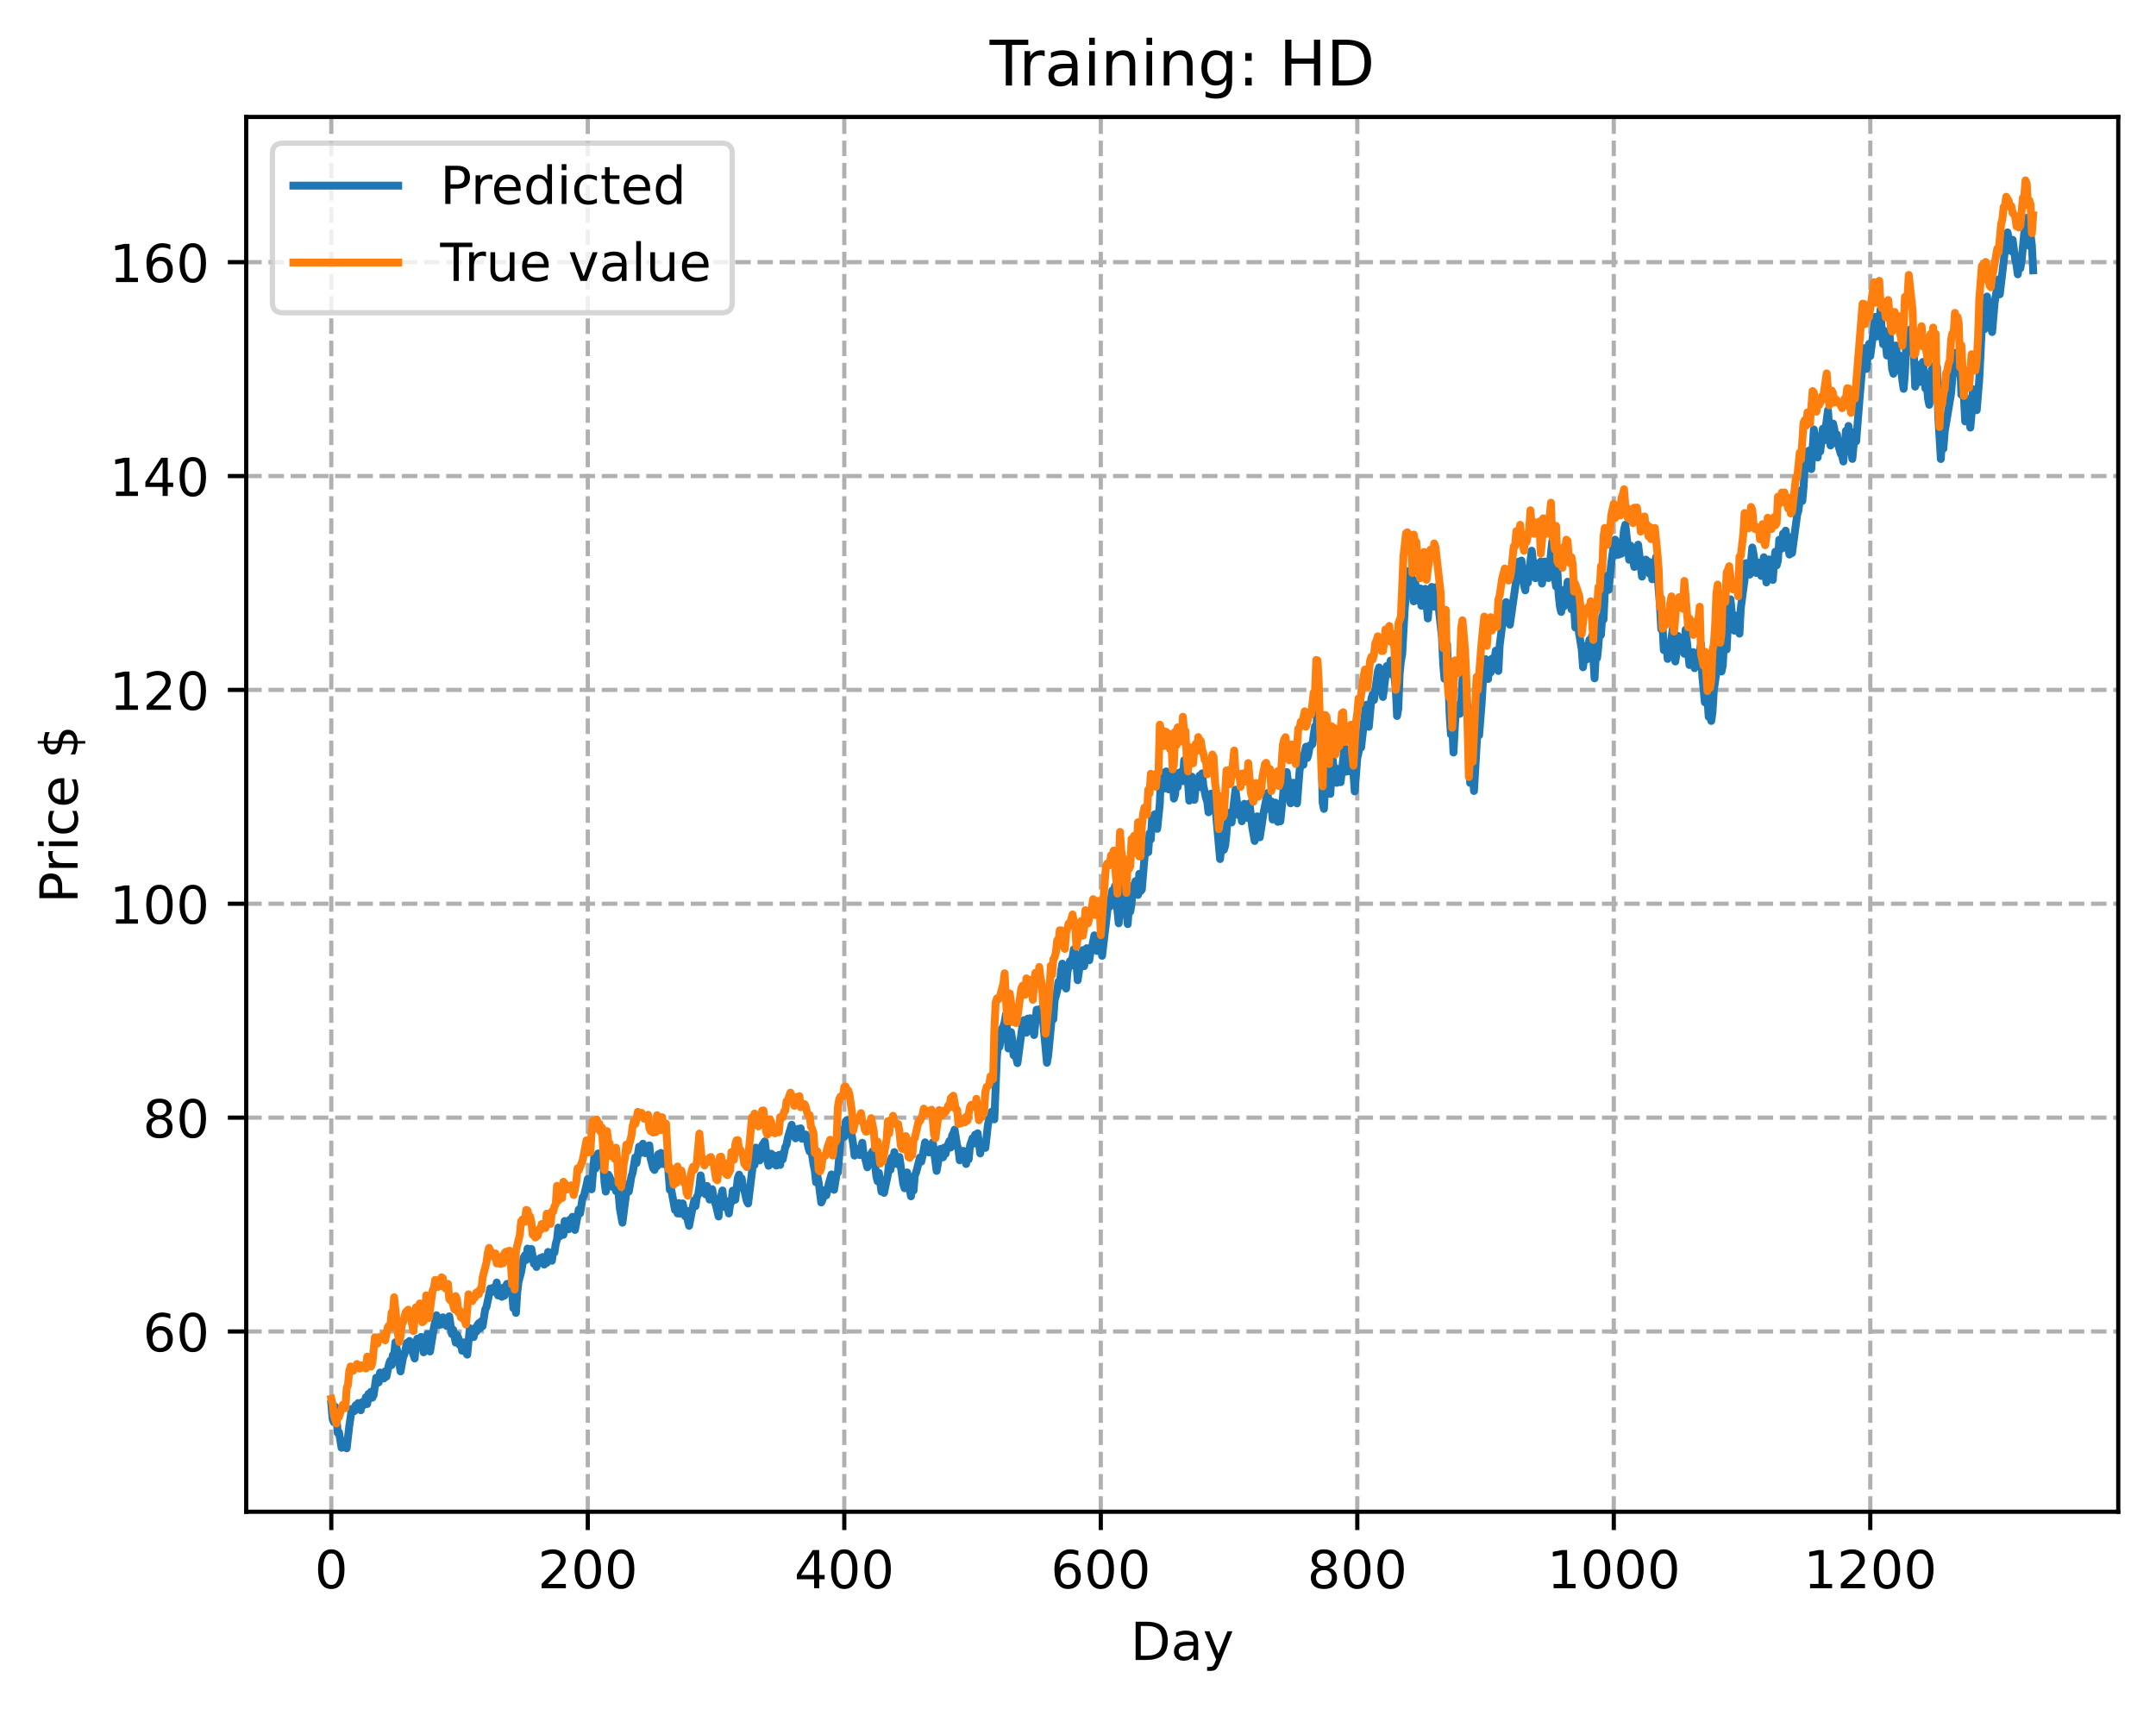 <?xml version="1.0" encoding="utf-8" standalone="no"?>
<!DOCTYPE svg PUBLIC "-//W3C//DTD SVG 1.1//EN"
  "http://www.w3.org/Graphics/SVG/1.1/DTD/svg11.dtd">
<!-- Created with matplotlib (https://matplotlib.org/) -->
<svg height="325.986pt" version="1.1" viewBox="0 0 411.286 325.986" width="411.286pt" xmlns="http://www.w3.org/2000/svg" xmlns:xlink="http://www.w3.org/1999/xlink">
 <defs>
  <style type="text/css">
*{stroke-linecap:butt;stroke-linejoin:round;}
  </style>
 </defs>
 <g id="figure_1">
  <g id="patch_1">
   <path d="M 0 325.986 
L 411.286 325.986 
L 411.286 0 
L 0 0 
z
" style="fill:#ffffff;"/>
  </g>
  <g id="axes_1">
   <g id="patch_2">
    <path d="M 46.966 288.43 
L 404.086 288.43 
L 404.086 22.318 
L 46.966 22.318 
z
" style="fill:#ffffff;"/>
   </g>
   <g id="matplotlib.axis_1">
    <g id="xtick_1">
     <g id="line2d_1">
      <path clip-path="url(#p2622161b4b)" d="M 63.198 288.43 
L 63.198 22.318 
" style="fill:none;stroke:#b0b0b0;stroke-dasharray:2.96,1.28;stroke-dashoffset:0;stroke-width:0.8;"/>
     </g>
     <g id="line2d_2">
      <defs>
       <path d="M 0 0 
L 0 3.5 
" id="me075cd855c" style="stroke:#000000;stroke-width:0.8;"/>
      </defs>
      <g>
       <use style="stroke:#000000;stroke-width:0.8;" x="63.198" xlink:href="#me075cd855c" y="288.43"/>
      </g>
     </g>
     <g id="text_1">
      <!-- 0 -->
      <defs>
       <path d="M 31.781 66.406 
Q 24.172 66.406 20.328 58.906 
Q 16.5 51.422 16.5 36.375 
Q 16.5 21.391 20.328 13.891 
Q 24.172 6.391 31.781 6.391 
Q 39.453 6.391 43.281 13.891 
Q 47.125 21.391 47.125 36.375 
Q 47.125 51.422 43.281 58.906 
Q 39.453 66.406 31.781 66.406 
z
M 31.781 74.219 
Q 44.047 74.219 50.516 64.516 
Q 56.984 54.828 56.984 36.375 
Q 56.984 17.969 50.516 8.266 
Q 44.047 -1.422 31.781 -1.422 
Q 19.531 -1.422 13.062 8.266 
Q 6.594 17.969 6.594 36.375 
Q 6.594 54.828 13.062 64.516 
Q 19.531 74.219 31.781 74.219 
z
" id="DejaVuSans-48"/>
      </defs>
      <g transform="translate(60.017 303.029)scale(0.1 -0.1)">
       <use xlink:href="#DejaVuSans-48"/>
      </g>
     </g>
    </g>
    <g id="xtick_2">
     <g id="line2d_3">
      <path clip-path="url(#p2622161b4b)" d="M 112.129 288.43 
L 112.129 22.318 
" style="fill:none;stroke:#b0b0b0;stroke-dasharray:2.96,1.28;stroke-dashoffset:0;stroke-width:0.8;"/>
     </g>
     <g id="line2d_4">
      <g>
       <use style="stroke:#000000;stroke-width:0.8;" x="112.129" xlink:href="#me075cd855c" y="288.43"/>
      </g>
     </g>
     <g id="text_2">
      <!-- 200 -->
      <defs>
       <path d="M 19.188 8.297 
L 53.609 8.297 
L 53.609 0 
L 7.328 0 
L 7.328 8.297 
Q 12.938 14.109 22.625 23.891 
Q 32.328 33.688 34.812 36.531 
Q 39.547 41.844 41.422 45.531 
Q 43.312 49.219 43.312 52.781 
Q 43.312 58.594 39.234 62.25 
Q 35.156 65.922 28.609 65.922 
Q 23.969 65.922 18.812 64.312 
Q 13.672 62.703 7.812 59.422 
L 7.812 69.391 
Q 13.766 71.781 18.938 73 
Q 24.125 74.219 28.422 74.219 
Q 39.75 74.219 46.484 68.547 
Q 53.219 62.891 53.219 53.422 
Q 53.219 48.922 51.531 44.891 
Q 49.859 40.875 45.406 35.406 
Q 44.188 33.984 37.641 27.219 
Q 31.109 20.453 19.188 8.297 
z
" id="DejaVuSans-50"/>
      </defs>
      <g transform="translate(102.585 303.029)scale(0.1 -0.1)">
       <use xlink:href="#DejaVuSans-50"/>
       <use x="63.623" xlink:href="#DejaVuSans-48"/>
       <use x="127.246" xlink:href="#DejaVuSans-48"/>
      </g>
     </g>
    </g>
    <g id="xtick_3">
     <g id="line2d_5">
      <path clip-path="url(#p2622161b4b)" d="M 161.06 288.43 
L 161.06 22.318 
" style="fill:none;stroke:#b0b0b0;stroke-dasharray:2.96,1.28;stroke-dashoffset:0;stroke-width:0.8;"/>
     </g>
     <g id="line2d_6">
      <g>
       <use style="stroke:#000000;stroke-width:0.8;" x="161.06" xlink:href="#me075cd855c" y="288.43"/>
      </g>
     </g>
     <g id="text_3">
      <!-- 400 -->
      <defs>
       <path d="M 37.797 64.312 
L 12.891 25.391 
L 37.797 25.391 
z
M 35.203 72.906 
L 47.609 72.906 
L 47.609 25.391 
L 58.016 25.391 
L 58.016 17.188 
L 47.609 17.188 
L 47.609 0 
L 37.797 0 
L 37.797 17.188 
L 4.891 17.188 
L 4.891 26.703 
z
" id="DejaVuSans-52"/>
      </defs>
      <g transform="translate(151.516 303.029)scale(0.1 -0.1)">
       <use xlink:href="#DejaVuSans-52"/>
       <use x="63.623" xlink:href="#DejaVuSans-48"/>
       <use x="127.246" xlink:href="#DejaVuSans-48"/>
      </g>
     </g>
    </g>
    <g id="xtick_4">
     <g id="line2d_7">
      <path clip-path="url(#p2622161b4b)" d="M 209.99 288.43 
L 209.99 22.318 
" style="fill:none;stroke:#b0b0b0;stroke-dasharray:2.96,1.28;stroke-dashoffset:0;stroke-width:0.8;"/>
     </g>
     <g id="line2d_8">
      <g>
       <use style="stroke:#000000;stroke-width:0.8;" x="209.99" xlink:href="#me075cd855c" y="288.43"/>
      </g>
     </g>
     <g id="text_4">
      <!-- 600 -->
      <defs>
       <path d="M 33.016 40.375 
Q 26.375 40.375 22.484 35.828 
Q 18.609 31.297 18.609 23.391 
Q 18.609 15.531 22.484 10.953 
Q 26.375 6.391 33.016 6.391 
Q 39.656 6.391 43.531 10.953 
Q 47.406 15.531 47.406 23.391 
Q 47.406 31.297 43.531 35.828 
Q 39.656 40.375 33.016 40.375 
z
M 52.594 71.297 
L 52.594 62.312 
Q 48.875 64.062 45.094 64.984 
Q 41.312 65.922 37.594 65.922 
Q 27.828 65.922 22.672 59.328 
Q 17.531 52.734 16.797 39.406 
Q 19.672 43.656 24.016 45.922 
Q 28.375 48.188 33.594 48.188 
Q 44.578 48.188 50.953 41.516 
Q 57.328 34.859 57.328 23.391 
Q 57.328 12.156 50.688 5.359 
Q 44.047 -1.422 33.016 -1.422 
Q 20.359 -1.422 13.672 8.266 
Q 6.984 17.969 6.984 36.375 
Q 6.984 53.656 15.188 63.938 
Q 23.391 74.219 37.203 74.219 
Q 40.922 74.219 44.703 73.484 
Q 48.484 72.75 52.594 71.297 
z
" id="DejaVuSans-54"/>
      </defs>
      <g transform="translate(200.446 303.029)scale(0.1 -0.1)">
       <use xlink:href="#DejaVuSans-54"/>
       <use x="63.623" xlink:href="#DejaVuSans-48"/>
       <use x="127.246" xlink:href="#DejaVuSans-48"/>
      </g>
     </g>
    </g>
    <g id="xtick_5">
     <g id="line2d_9">
      <path clip-path="url(#p2622161b4b)" d="M 258.921 288.43 
L 258.921 22.318 
" style="fill:none;stroke:#b0b0b0;stroke-dasharray:2.96,1.28;stroke-dashoffset:0;stroke-width:0.8;"/>
     </g>
     <g id="line2d_10">
      <g>
       <use style="stroke:#000000;stroke-width:0.8;" x="258.921" xlink:href="#me075cd855c" y="288.43"/>
      </g>
     </g>
     <g id="text_5">
      <!-- 800 -->
      <defs>
       <path d="M 31.781 34.625 
Q 24.75 34.625 20.719 30.859 
Q 16.703 27.094 16.703 20.516 
Q 16.703 13.922 20.719 10.156 
Q 24.75 6.391 31.781 6.391 
Q 38.812 6.391 42.859 10.172 
Q 46.922 13.969 46.922 20.516 
Q 46.922 27.094 42.891 30.859 
Q 38.875 34.625 31.781 34.625 
z
M 21.922 38.812 
Q 15.578 40.375 12.031 44.719 
Q 8.5 49.078 8.5 55.328 
Q 8.5 64.062 14.719 69.141 
Q 20.953 74.219 31.781 74.219 
Q 42.672 74.219 48.875 69.141 
Q 55.078 64.062 55.078 55.328 
Q 55.078 49.078 51.531 44.719 
Q 48 40.375 41.703 38.812 
Q 48.828 37.156 52.797 32.312 
Q 56.781 27.484 56.781 20.516 
Q 56.781 9.906 50.312 4.234 
Q 43.844 -1.422 31.781 -1.422 
Q 19.734 -1.422 13.25 4.234 
Q 6.781 9.906 6.781 20.516 
Q 6.781 27.484 10.781 32.312 
Q 14.797 37.156 21.922 38.812 
z
M 18.312 54.391 
Q 18.312 48.734 21.844 45.562 
Q 25.391 42.391 31.781 42.391 
Q 38.141 42.391 41.719 45.562 
Q 45.312 48.734 45.312 54.391 
Q 45.312 60.062 41.719 63.234 
Q 38.141 66.406 31.781 66.406 
Q 25.391 66.406 21.844 63.234 
Q 18.312 60.062 18.312 54.391 
z
" id="DejaVuSans-56"/>
      </defs>
      <g transform="translate(249.377 303.029)scale(0.1 -0.1)">
       <use xlink:href="#DejaVuSans-56"/>
       <use x="63.623" xlink:href="#DejaVuSans-48"/>
       <use x="127.246" xlink:href="#DejaVuSans-48"/>
      </g>
     </g>
    </g>
    <g id="xtick_6">
     <g id="line2d_11">
      <path clip-path="url(#p2622161b4b)" d="M 307.851 288.43 
L 307.851 22.318 
" style="fill:none;stroke:#b0b0b0;stroke-dasharray:2.96,1.28;stroke-dashoffset:0;stroke-width:0.8;"/>
     </g>
     <g id="line2d_12">
      <g>
       <use style="stroke:#000000;stroke-width:0.8;" x="307.851" xlink:href="#me075cd855c" y="288.43"/>
      </g>
     </g>
     <g id="text_6">
      <!-- 1000 -->
      <defs>
       <path d="M 12.406 8.297 
L 28.516 8.297 
L 28.516 63.922 
L 10.984 60.406 
L 10.984 69.391 
L 28.422 72.906 
L 38.281 72.906 
L 38.281 8.297 
L 54.391 8.297 
L 54.391 0 
L 12.406 0 
z
" id="DejaVuSans-49"/>
      </defs>
      <g transform="translate(295.126 303.029)scale(0.1 -0.1)">
       <use xlink:href="#DejaVuSans-49"/>
       <use x="63.623" xlink:href="#DejaVuSans-48"/>
       <use x="127.246" xlink:href="#DejaVuSans-48"/>
       <use x="190.869" xlink:href="#DejaVuSans-48"/>
      </g>
     </g>
    </g>
    <g id="xtick_7">
     <g id="line2d_13">
      <path clip-path="url(#p2622161b4b)" d="M 356.782 288.43 
L 356.782 22.318 
" style="fill:none;stroke:#b0b0b0;stroke-dasharray:2.96,1.28;stroke-dashoffset:0;stroke-width:0.8;"/>
     </g>
     <g id="line2d_14">
      <g>
       <use style="stroke:#000000;stroke-width:0.8;" x="356.782" xlink:href="#me075cd855c" y="288.43"/>
      </g>
     </g>
     <g id="text_7">
      <!-- 1200 -->
      <g transform="translate(344.057 303.029)scale(0.1 -0.1)">
       <use xlink:href="#DejaVuSans-49"/>
       <use x="63.623" xlink:href="#DejaVuSans-50"/>
       <use x="127.246" xlink:href="#DejaVuSans-48"/>
       <use x="190.869" xlink:href="#DejaVuSans-48"/>
      </g>
     </g>
    </g>
    <g id="text_8">
     <!-- Day -->
     <defs>
      <path d="M 19.672 64.797 
L 19.672 8.109 
L 31.594 8.109 
Q 46.688 8.109 53.688 14.938 
Q 60.688 21.781 60.688 36.531 
Q 60.688 51.172 53.688 57.984 
Q 46.688 64.797 31.594 64.797 
z
M 9.812 72.906 
L 30.078 72.906 
Q 51.266 72.906 61.172 64.094 
Q 71.094 55.281 71.094 36.531 
Q 71.094 17.672 61.125 8.828 
Q 51.172 0 30.078 0 
L 9.812 0 
z
" id="DejaVuSans-68"/>
      <path d="M 34.281 27.484 
Q 23.391 27.484 19.188 25 
Q 14.984 22.516 14.984 16.5 
Q 14.984 11.719 18.141 8.906 
Q 21.297 6.109 26.703 6.109 
Q 34.188 6.109 38.703 11.406 
Q 43.219 16.703 43.219 25.484 
L 43.219 27.484 
z
M 52.203 31.203 
L 52.203 0 
L 43.219 0 
L 43.219 8.297 
Q 40.141 3.328 35.547 0.953 
Q 30.953 -1.422 24.312 -1.422 
Q 15.922 -1.422 10.953 3.297 
Q 6 8.016 6 15.922 
Q 6 25.141 12.172 29.828 
Q 18.359 34.516 30.609 34.516 
L 43.219 34.516 
L 43.219 35.406 
Q 43.219 41.609 39.141 45 
Q 35.062 48.391 27.688 48.391 
Q 23 48.391 18.547 47.266 
Q 14.109 46.141 10.016 43.891 
L 10.016 52.203 
Q 14.938 54.109 19.578 55.047 
Q 24.219 56 28.609 56 
Q 40.484 56 46.344 49.844 
Q 52.203 43.703 52.203 31.203 
z
" id="DejaVuSans-97"/>
      <path d="M 32.172 -5.078 
Q 28.375 -14.844 24.75 -17.812 
Q 21.141 -20.797 15.094 -20.797 
L 7.906 -20.797 
L 7.906 -13.281 
L 13.188 -13.281 
Q 16.891 -13.281 18.938 -11.516 
Q 21 -9.766 23.484 -3.219 
L 25.094 0.875 
L 2.984 54.688 
L 12.5 54.688 
L 29.594 11.922 
L 46.688 54.688 
L 56.203 54.688 
z
" id="DejaVuSans-121"/>
     </defs>
     <g transform="translate(215.652 316.707)scale(0.1 -0.1)">
      <use xlink:href="#DejaVuSans-68"/>
      <use x="77.002" xlink:href="#DejaVuSans-97"/>
      <use x="138.281" xlink:href="#DejaVuSans-121"/>
     </g>
    </g>
   </g>
   <g id="matplotlib.axis_2">
    <g id="ytick_1">
     <g id="line2d_15">
      <path clip-path="url(#p2622161b4b)" d="M 46.966 254.037 
L 404.086 254.037 
" style="fill:none;stroke:#b0b0b0;stroke-dasharray:2.96,1.28;stroke-dashoffset:0;stroke-width:0.8;"/>
     </g>
     <g id="line2d_16">
      <defs>
       <path d="M 0 0 
L -3.5 0 
" id="mfa403bb6b6" style="stroke:#000000;stroke-width:0.8;"/>
      </defs>
      <g>
       <use style="stroke:#000000;stroke-width:0.8;" x="46.966" xlink:href="#mfa403bb6b6" y="254.037"/>
      </g>
     </g>
     <g id="text_9">
      <!-- 60 -->
      <g transform="translate(27.241 257.836)scale(0.1 -0.1)">
       <use xlink:href="#DejaVuSans-54"/>
       <use x="63.623" xlink:href="#DejaVuSans-48"/>
      </g>
     </g>
    </g>
    <g id="ytick_2">
     <g id="line2d_17">
      <path clip-path="url(#p2622161b4b)" d="M 46.966 213.234 
L 404.086 213.234 
" style="fill:none;stroke:#b0b0b0;stroke-dasharray:2.96,1.28;stroke-dashoffset:0;stroke-width:0.8;"/>
     </g>
     <g id="line2d_18">
      <g>
       <use style="stroke:#000000;stroke-width:0.8;" x="46.966" xlink:href="#mfa403bb6b6" y="213.234"/>
      </g>
     </g>
     <g id="text_10">
      <!-- 80 -->
      <g transform="translate(27.241 217.033)scale(0.1 -0.1)">
       <use xlink:href="#DejaVuSans-56"/>
       <use x="63.623" xlink:href="#DejaVuSans-48"/>
      </g>
     </g>
    </g>
    <g id="ytick_3">
     <g id="line2d_19">
      <path clip-path="url(#p2622161b4b)" d="M 46.966 172.431 
L 404.086 172.431 
" style="fill:none;stroke:#b0b0b0;stroke-dasharray:2.96,1.28;stroke-dashoffset:0;stroke-width:0.8;"/>
     </g>
     <g id="line2d_20">
      <g>
       <use style="stroke:#000000;stroke-width:0.8;" x="46.966" xlink:href="#mfa403bb6b6" y="172.431"/>
      </g>
     </g>
     <g id="text_11">
      <!-- 100 -->
      <g transform="translate(20.878 176.23)scale(0.1 -0.1)">
       <use xlink:href="#DejaVuSans-49"/>
       <use x="63.623" xlink:href="#DejaVuSans-48"/>
       <use x="127.246" xlink:href="#DejaVuSans-48"/>
      </g>
     </g>
    </g>
    <g id="ytick_4">
     <g id="line2d_21">
      <path clip-path="url(#p2622161b4b)" d="M 46.966 131.627 
L 404.086 131.627 
" style="fill:none;stroke:#b0b0b0;stroke-dasharray:2.96,1.28;stroke-dashoffset:0;stroke-width:0.8;"/>
     </g>
     <g id="line2d_22">
      <g>
       <use style="stroke:#000000;stroke-width:0.8;" x="46.966" xlink:href="#mfa403bb6b6" y="131.627"/>
      </g>
     </g>
     <g id="text_12">
      <!-- 120 -->
      <g transform="translate(20.878 135.427)scale(0.1 -0.1)">
       <use xlink:href="#DejaVuSans-49"/>
       <use x="63.623" xlink:href="#DejaVuSans-50"/>
       <use x="127.246" xlink:href="#DejaVuSans-48"/>
      </g>
     </g>
    </g>
    <g id="ytick_5">
     <g id="line2d_23">
      <path clip-path="url(#p2622161b4b)" d="M 46.966 90.824 
L 404.086 90.824 
" style="fill:none;stroke:#b0b0b0;stroke-dasharray:2.96,1.28;stroke-dashoffset:0;stroke-width:0.8;"/>
     </g>
     <g id="line2d_24">
      <g>
       <use style="stroke:#000000;stroke-width:0.8;" x="46.966" xlink:href="#mfa403bb6b6" y="90.824"/>
      </g>
     </g>
     <g id="text_13">
      <!-- 140 -->
      <g transform="translate(20.878 94.624)scale(0.1 -0.1)">
       <use xlink:href="#DejaVuSans-49"/>
       <use x="63.623" xlink:href="#DejaVuSans-52"/>
       <use x="127.246" xlink:href="#DejaVuSans-48"/>
      </g>
     </g>
    </g>
    <g id="ytick_6">
     <g id="line2d_25">
      <path clip-path="url(#p2622161b4b)" d="M 46.966 50.021 
L 404.086 50.021 
" style="fill:none;stroke:#b0b0b0;stroke-dasharray:2.96,1.28;stroke-dashoffset:0;stroke-width:0.8;"/>
     </g>
     <g id="line2d_26">
      <g>
       <use style="stroke:#000000;stroke-width:0.8;" x="46.966" xlink:href="#mfa403bb6b6" y="50.021"/>
      </g>
     </g>
     <g id="text_14">
      <!-- 160 -->
      <g transform="translate(20.878 53.821)scale(0.1 -0.1)">
       <use xlink:href="#DejaVuSans-49"/>
       <use x="63.623" xlink:href="#DejaVuSans-54"/>
       <use x="127.246" xlink:href="#DejaVuSans-48"/>
      </g>
     </g>
    </g>
    <g id="text_15">
     <!-- Price $ -->
     <defs>
      <path d="M 19.672 64.797 
L 19.672 37.406 
L 32.078 37.406 
Q 38.969 37.406 42.719 40.969 
Q 46.484 44.531 46.484 51.125 
Q 46.484 57.672 42.719 61.234 
Q 38.969 64.797 32.078 64.797 
z
M 9.812 72.906 
L 32.078 72.906 
Q 44.344 72.906 50.609 67.359 
Q 56.891 61.812 56.891 51.125 
Q 56.891 40.328 50.609 34.812 
Q 44.344 29.297 32.078 29.297 
L 19.672 29.297 
L 19.672 0 
L 9.812 0 
z
" id="DejaVuSans-80"/>
      <path d="M 41.109 46.297 
Q 39.594 47.172 37.812 47.578 
Q 36.031 48 33.891 48 
Q 26.266 48 22.188 43.047 
Q 18.109 38.094 18.109 28.812 
L 18.109 0 
L 9.078 0 
L 9.078 54.688 
L 18.109 54.688 
L 18.109 46.188 
Q 20.953 51.172 25.484 53.578 
Q 30.031 56 36.531 56 
Q 37.453 56 38.578 55.875 
Q 39.703 55.766 41.062 55.516 
z
" id="DejaVuSans-114"/>
      <path d="M 9.422 54.688 
L 18.406 54.688 
L 18.406 0 
L 9.422 0 
z
M 9.422 75.984 
L 18.406 75.984 
L 18.406 64.594 
L 9.422 64.594 
z
" id="DejaVuSans-105"/>
      <path d="M 48.781 52.594 
L 48.781 44.188 
Q 44.969 46.297 41.141 47.344 
Q 37.312 48.391 33.406 48.391 
Q 24.656 48.391 19.812 42.844 
Q 14.984 37.312 14.984 27.297 
Q 14.984 17.281 19.812 11.734 
Q 24.656 6.203 33.406 6.203 
Q 37.312 6.203 41.141 7.25 
Q 44.969 8.297 48.781 10.406 
L 48.781 2.094 
Q 45.016 0.344 40.984 -0.531 
Q 36.969 -1.422 32.422 -1.422 
Q 20.062 -1.422 12.781 6.344 
Q 5.516 14.109 5.516 27.297 
Q 5.516 40.672 12.859 48.328 
Q 20.219 56 33.016 56 
Q 37.156 56 41.109 55.141 
Q 45.062 54.297 48.781 52.594 
z
" id="DejaVuSans-99"/>
      <path d="M 56.203 29.594 
L 56.203 25.203 
L 14.891 25.203 
Q 15.484 15.922 20.484 11.062 
Q 25.484 6.203 34.422 6.203 
Q 39.594 6.203 44.453 7.469 
Q 49.312 8.734 54.109 11.281 
L 54.109 2.781 
Q 49.266 0.734 44.188 -0.344 
Q 39.109 -1.422 33.891 -1.422 
Q 20.797 -1.422 13.156 6.188 
Q 5.516 13.812 5.516 26.812 
Q 5.516 40.234 12.766 48.109 
Q 20.016 56 32.328 56 
Q 43.359 56 49.781 48.891 
Q 56.203 41.797 56.203 29.594 
z
M 47.219 32.234 
Q 47.125 39.594 43.094 43.984 
Q 39.062 48.391 32.422 48.391 
Q 24.906 48.391 20.391 44.141 
Q 15.875 39.891 15.188 32.172 
z
" id="DejaVuSans-101"/>
      <path id="DejaVuSans-32"/>
      <path d="M 33.797 -14.703 
L 28.906 -14.703 
L 28.859 0 
Q 23.734 0.094 18.609 1.188 
Q 13.484 2.297 8.297 4.5 
L 8.297 13.281 
Q 13.281 10.156 18.375 8.562 
Q 23.484 6.984 28.906 6.938 
L 28.906 29.203 
Q 18.109 30.953 13.203 35.156 
Q 8.297 39.359 8.297 46.688 
Q 8.297 54.641 13.625 59.219 
Q 18.953 63.812 28.906 64.5 
L 28.906 75.984 
L 33.797 75.984 
L 33.797 64.656 
Q 38.328 64.453 42.578 63.688 
Q 46.828 62.938 50.875 61.625 
L 50.875 53.078 
Q 46.828 55.125 42.547 56.25 
Q 38.281 57.375 33.797 57.562 
L 33.797 36.719 
Q 44.875 35.016 50.094 30.609 
Q 55.328 26.219 55.328 18.609 
Q 55.328 10.359 49.781 5.594 
Q 44.234 0.828 33.797 0.094 
z
M 28.906 37.594 
L 28.906 57.625 
Q 23.25 56.984 20.266 54.391 
Q 17.281 51.812 17.281 47.516 
Q 17.281 43.312 20.031 40.969 
Q 22.797 38.625 28.906 37.594 
z
M 33.797 28.219 
L 33.797 7.078 
Q 39.984 7.906 43.141 10.594 
Q 46.297 13.281 46.297 17.672 
Q 46.297 21.969 43.281 24.5 
Q 40.281 27.047 33.797 28.219 
z
" id="DejaVuSans-36"/>
     </defs>
     <g transform="translate(14.798 172.342)rotate(-90)scale(0.1 -0.1)">
      <use xlink:href="#DejaVuSans-80"/>
      <use x="58.553" xlink:href="#DejaVuSans-114"/>
      <use x="99.666" xlink:href="#DejaVuSans-105"/>
      <use x="127.449" xlink:href="#DejaVuSans-99"/>
      <use x="182.43" xlink:href="#DejaVuSans-101"/>
      <use x="243.953" xlink:href="#DejaVuSans-32"/>
      <use x="275.74" xlink:href="#DejaVuSans-36"/>
     </g>
    </g>
   </g>
   <g id="line2d_27">
    <path clip-path="url(#p2622161b4b)" d="M 63.198 267.816 
L 63.443 270.636 
L 63.688 271.342 
L 63.932 268.389 
L 64.177 270.352 
L 64.422 273.388 
L 64.666 273.281 
L 65.156 276.232 
L 65.645 275.884 
L 65.89 275.314 
L 66.134 276.334 
L 66.623 272.121 
L 67.113 268.81 
L 67.602 269.244 
L 67.847 268.111 
L 68.091 268.494 
L 68.336 267.694 
L 68.581 267.893 
L 68.825 269.069 
L 69.07 267.534 
L 69.315 268.134 
L 69.804 266.564 
L 70.049 267.89 
L 70.293 265.942 
L 70.538 266.838 
L 70.783 265.532 
L 71.027 266.674 
L 71.272 266.199 
L 71.761 262.863 
L 72.006 263.861 
L 72.251 263.749 
L 72.495 261.871 
L 72.74 262.897 
L 72.984 262.23 
L 73.229 263.005 
L 73.474 261.646 
L 73.718 262.656 
L 74.208 260.241 
L 74.452 259.6 
L 74.697 260.468 
L 74.942 258.53 
L 75.186 258.504 
L 75.431 256.088 
L 75.92 258.49 
L 76.41 261.661 
L 76.899 258.966 
L 77.144 258.415 
L 77.633 256.196 
L 77.878 256.143 
L 78.122 255.846 
L 78.367 257.17 
L 78.856 258.414 
L 79.101 259.193 
L 79.345 256.319 
L 79.59 255.413 
L 79.835 256.597 
L 80.079 255.355 
L 80.324 255.061 
L 80.813 258.015 
L 81.058 257.696 
L 81.303 257.103 
L 81.547 254.532 
L 82.037 257.858 
L 82.771 253.331 
L 83.26 250.943 
L 83.749 252.852 
L 83.994 251.467 
L 84.239 252.7 
L 84.483 251.329 
L 85.217 252.999 
L 85.706 251.141 
L 86.196 254.53 
L 86.44 253.699 
L 86.93 256.174 
L 87.174 254.688 
L 87.419 255.208 
L 87.664 256.607 
L 87.908 256.196 
L 88.153 257.722 
L 88.398 256.104 
L 88.642 257.585 
L 89.132 258.465 
L 89.621 253.416 
L 90.355 255.118 
L 90.599 253.394 
L 90.844 254.104 
L 91.089 252.788 
L 91.333 252.46 
L 91.578 253.443 
L 91.823 252.086 
L 92.067 253.014 
L 92.557 249.843 
L 92.801 249.364 
L 93.535 245.831 
L 94.025 246.47 
L 94.269 245.57 
L 94.514 246.489 
L 94.759 244.695 
L 95.003 247.166 
L 95.493 245.762 
L 95.737 247.43 
L 95.982 245.701 
L 96.227 247.22 
L 96.471 245.436 
L 96.716 244.953 
L 96.96 246.133 
L 97.205 245.291 
L 97.45 245.162 
L 97.694 246.749 
L 97.939 249.601 
L 98.184 248.389 
L 98.428 250.498 
L 98.673 246.568 
L 98.918 244.558 
L 99.407 242.749 
L 99.896 239.938 
L 100.141 239.495 
L 100.386 240.403 
L 100.63 238.216 
L 101.12 239.714 
L 101.364 238.287 
L 101.854 241.133 
L 102.098 240.265 
L 102.343 241.734 
L 102.587 240.578 
L 102.832 240.691 
L 103.077 239.999 
L 103.321 240.959 
L 103.566 239.824 
L 103.811 241.281 
L 104.055 239.978 
L 104.3 240.962 
L 104.545 238.866 
L 104.789 240.048 
L 105.034 238.995 
L 105.279 240.551 
L 105.523 238.822 
L 105.768 238.967 
L 106.013 237.302 
L 106.257 236.509 
L 106.502 234.214 
L 106.747 235.914 
L 106.991 234.776 
L 107.236 234.255 
L 107.481 235.6 
L 107.725 232.952 
L 107.97 233.921 
L 108.459 234.55 
L 108.704 232.69 
L 108.948 233.503 
L 109.193 232.162 
L 109.682 234.668 
L 110.416 230.764 
L 110.661 231.516 
L 111.15 228.445 
L 111.395 228.145 
L 111.884 226.117 
L 112.129 224.946 
L 112.374 226.221 
L 112.618 225.66 
L 112.863 226.918 
L 113.352 220.843 
L 113.597 222.958 
L 114.086 220.071 
L 114.331 221.565 
L 114.575 221.772 
L 114.82 222.37 
L 115.065 221.381 
L 115.309 225.492 
L 115.554 227.352 
L 116.043 224.113 
L 116.288 224.552 
L 116.533 225.244 
L 116.777 226.439 
L 117.022 225.789 
L 117.267 225.5 
L 117.511 227.262 
L 117.756 225.859 
L 118.001 227.726 
L 118.245 230.588 
L 118.735 233.288 
L 119.469 227.585 
L 119.713 225.893 
L 119.958 227.337 
L 120.447 224.497 
L 120.692 223.73 
L 121.181 220.826 
L 121.426 221.914 
L 121.915 218.769 
L 122.16 219.747 
L 122.404 219.949 
L 122.649 218.211 
L 122.894 219.631 
L 123.138 220.034 
L 123.383 219.014 
L 123.872 218.52 
L 124.117 221.041 
L 124.606 222.913 
L 124.851 223.227 
L 125.096 221.251 
L 125.34 222.534 
L 125.585 220.223 
L 125.83 221.461 
L 126.074 219.969 
L 126.319 222.088 
L 126.563 220.15 
L 126.808 222.148 
L 127.053 221.002 
L 127.297 220.735 
L 127.787 227.026 
L 128.031 226.873 
L 128.765 230.861 
L 129.01 230.108 
L 129.255 231.524 
L 129.499 229.528 
L 129.744 231.566 
L 129.989 230.077 
L 130.233 229.6 
L 130.723 232.093 
L 130.967 230.999 
L 131.212 232.919 
L 131.457 233.89 
L 132.191 230.103 
L 132.435 229.011 
L 132.68 230.134 
L 132.924 228.387 
L 133.169 227.96 
L 133.414 226.455 
L 133.658 224.251 
L 134.148 227.538 
L 134.392 226.725 
L 134.637 227.904 
L 134.882 226.274 
L 135.371 228.879 
L 135.616 227.358 
L 135.86 226.894 
L 136.105 228.395 
L 136.594 230.015 
L 137.084 232.101 
L 137.328 229.178 
L 137.818 227.134 
L 138.062 229.496 
L 138.307 230.31 
L 138.551 229.166 
L 139.041 231.528 
L 139.285 229.729 
L 139.53 229.375 
L 139.775 227.16 
L 140.019 228.593 
L 140.264 228.911 
L 140.753 224.729 
L 140.998 224.108 
L 141.243 225.6 
L 141.487 224.818 
L 141.732 226.596 
L 141.977 227.047 
L 142.466 229.19 
L 142.711 229.632 
L 143.689 221.68 
L 143.934 222.26 
L 144.178 218.953 
L 144.423 220.203 
L 144.668 219.746 
L 144.912 221.409 
L 145.402 218.513 
L 145.891 217.759 
L 146.38 221.503 
L 146.625 222.427 
L 147.114 220.118 
L 147.359 220.336 
L 147.604 222.087 
L 147.848 220.512 
L 148.093 222.392 
L 148.582 220.356 
L 148.827 222.268 
L 149.072 220.219 
L 149.316 221.219 
L 149.806 218.852 
L 150.05 218.419 
L 150.295 217.056 
L 151.029 214.602 
L 151.273 216.055 
L 151.518 216.283 
L 151.763 217.189 
L 152.007 215.508 
L 152.252 215.374 
L 152.497 216.629 
L 152.741 215.279 
L 152.986 217.264 
L 153.231 216.367 
L 153.475 216.533 
L 153.72 216.463 
L 154.209 218.962 
L 154.454 219.722 
L 154.699 218.96 
L 155.188 222.174 
L 155.433 223.327 
L 155.677 225.583 
L 155.922 224.381 
L 156.166 225.56 
L 156.656 229.431 
L 156.9 228.957 
L 157.39 227.053 
L 157.634 228.06 
L 158.124 225.78 
L 158.613 224.071 
L 159.102 227.013 
L 159.592 224.009 
L 159.836 223.725 
L 160.326 217.78 
L 160.815 215.519 
L 161.06 216.921 
L 161.304 214.091 
L 161.549 213.697 
L 161.794 215.063 
L 162.038 213.855 
L 162.772 218.377 
L 163.017 220.489 
L 163.261 219.352 
L 163.751 219.224 
L 163.995 220.385 
L 164.485 218.026 
L 164.729 220.093 
L 164.974 220.766 
L 165.463 222.719 
L 165.953 220.511 
L 166.442 219.673 
L 166.931 222.267 
L 167.176 224.441 
L 167.421 225.388 
L 167.665 223.777 
L 168.154 227.363 
L 168.399 226.2 
L 168.644 227.59 
L 169.378 224.084 
L 169.622 221.574 
L 169.867 223.206 
L 170.112 220.825 
L 170.356 222.177 
L 170.601 219.807 
L 170.846 221.12 
L 171.335 222.163 
L 171.58 220.744 
L 172.314 225.939 
L 172.558 226.715 
L 173.048 223.686 
L 173.537 226.972 
L 173.782 228.255 
L 174.026 226.128 
L 174.271 227.167 
L 174.515 224.231 
L 174.76 223.7 
L 175.494 220.837 
L 175.739 221.646 
L 175.983 220.622 
L 176.473 217.947 
L 176.717 219.345 
L 177.207 219.889 
L 177.451 218.414 
L 177.696 219.209 
L 177.941 217.935 
L 178.675 223.411 
L 179.409 219.197 
L 179.898 220.817 
L 180.142 218.941 
L 180.387 220.151 
L 180.632 218.942 
L 181.121 217.68 
L 181.366 218.946 
L 181.61 216.681 
L 181.855 216.256 
L 182.1 215.533 
L 182.589 218.551 
L 182.834 219.259 
L 183.078 221.388 
L 183.323 220.119 
L 183.568 221.119 
L 183.812 219.574 
L 184.302 222.088 
L 184.546 220.324 
L 184.791 221.194 
L 185.036 218.619 
L 185.525 217.156 
L 185.77 218.193 
L 186.014 216.495 
L 186.259 218.062 
L 186.503 216.213 
L 186.993 220.071 
L 187.237 218.681 
L 187.727 218.087 
L 187.971 219.012 
L 188.461 214.605 
L 188.705 213.491 
L 188.95 213.241 
L 189.195 212.094 
L 189.439 213.363 
L 189.684 213.57 
L 190.173 201.592 
L 190.418 199.019 
L 190.663 199.743 
L 191.152 196.226 
L 191.397 195.862 
L 191.641 195.036 
L 191.886 193.553 
L 192.375 200.056 
L 192.864 196.918 
L 193.109 198.4 
L 193.354 201.346 
L 193.598 200.691 
L 194.088 202.841 
L 195.066 195.498 
L 195.311 194.633 
L 195.8 197.043 
L 196.045 194.349 
L 196.29 196.508 
L 196.534 194.266 
L 196.779 194.707 
L 197.268 197.487 
L 197.758 192.641 
L 198.247 194.53 
L 198.491 192.463 
L 198.736 194.109 
L 198.981 194.814 
L 199.715 202.773 
L 199.959 201.376 
L 200.693 193.642 
L 200.938 194.466 
L 201.183 190.869 
L 201.672 189.032 
L 201.917 187.289 
L 202.161 188.124 
L 202.406 185.328 
L 202.651 183.854 
L 202.895 186.585 
L 203.14 188 
L 203.385 188.605 
L 203.629 185.4 
L 204.118 183.354 
L 204.363 184.23 
L 204.852 181.106 
L 205.097 183.319 
L 205.342 183.941 
L 205.586 187.027 
L 206.076 183.598 
L 206.32 181.987 
L 206.565 181.271 
L 206.81 184.344 
L 207.299 180.904 
L 207.788 183.217 
L 208.033 181.676 
L 208.278 180.919 
L 208.767 178.457 
L 209.012 180.468 
L 209.256 181.441 
L 209.501 179.105 
L 209.746 180.202 
L 209.99 178.423 
L 210.235 182.372 
L 211.458 172.026 
L 211.703 172.985 
L 212.192 169.881 
L 212.437 171.458 
L 212.681 169.092 
L 213.415 176.159 
L 213.905 167.738 
L 214.394 170.992 
L 214.639 171.627 
L 215.128 176.321 
L 215.373 172.693 
L 215.617 173.937 
L 215.862 172.516 
L 216.106 168.998 
L 216.351 170.147 
L 216.596 168.116 
L 216.84 170.375 
L 217.085 170.753 
L 217.33 166.72 
L 217.574 170.036 
L 217.819 169.741 
L 218.308 163.872 
L 218.553 161.878 
L 218.798 161.036 
L 219.042 162.6 
L 219.287 158.977 
L 219.532 160.171 
L 219.776 156.176 
L 220.021 157.175 
L 220.266 155.357 
L 220.755 158.144 
L 221.244 153.404 
L 221.489 147.355 
L 222.223 150.436 
L 222.467 147.18 
L 222.712 148.52 
L 222.957 150.616 
L 223.201 147.512 
L 223.446 149.705 
L 223.691 148.099 
L 223.935 152.368 
L 224.18 151.534 
L 224.425 147.866 
L 224.669 150.151 
L 224.914 147.417 
L 225.159 149.037 
L 225.403 147.192 
L 225.648 149.035 
L 225.893 145.042 
L 226.137 147.157 
L 226.382 145.5 
L 226.871 152.766 
L 227.361 148.177 
L 227.85 152.608 
L 228.094 150.072 
L 228.339 148.913 
L 228.584 150.231 
L 228.828 147.978 
L 229.073 149.819 
L 229.318 147.546 
L 229.562 149.935 
L 230.052 152.226 
L 230.296 152.96 
L 230.541 154.983 
L 230.786 152.571 
L 231.03 151.418 
L 231.275 153.166 
L 231.52 151.327 
L 231.764 152.977 
L 232.743 163.906 
L 233.232 158.881 
L 233.477 162.142 
L 233.722 161.325 
L 233.966 159.067 
L 234.211 155.32 
L 234.455 156.59 
L 234.7 155.008 
L 234.945 156.94 
L 235.434 152.74 
L 235.679 150.665 
L 236.168 154.556 
L 236.413 155.619 
L 236.657 153.894 
L 236.902 156.698 
L 237.147 154.335 
L 237.391 153.355 
L 237.636 155.765 
L 237.881 154.491 
L 238.125 156.12 
L 238.37 153.269 
L 238.859 157.704 
L 239.349 160.46 
L 239.838 155.754 
L 240.327 159.753 
L 241.061 154.985 
L 241.795 151.306 
L 242.04 153.659 
L 242.284 154.419 
L 242.529 152.9 
L 242.774 156.36 
L 243.263 153.12 
L 243.752 156.799 
L 243.997 154.31 
L 244.242 156.696 
L 244.731 152.057 
L 244.976 149.374 
L 245.465 147.301 
L 245.954 151.069 
L 246.199 153.273 
L 246.443 151.684 
L 246.688 149.34 
L 246.933 149.927 
L 247.422 153.292 
L 247.911 147.069 
L 248.401 144.227 
L 248.645 145.925 
L 248.89 143.583 
L 249.135 142.468 
L 249.379 144.629 
L 249.624 143.777 
L 249.869 142.205 
L 250.113 142.236 
L 250.358 141.977 
L 250.847 138.571 
L 251.092 140.093 
L 251.337 134.537 
L 251.581 135.392 
L 251.826 137.612 
L 252.07 142.748 
L 252.315 153.168 
L 252.56 154.339 
L 253.049 144.869 
L 253.294 145.436 
L 253.538 146.872 
L 253.783 151.478 
L 254.028 146.891 
L 254.272 145.067 
L 254.517 149.28 
L 254.762 146.522 
L 255.006 149.363 
L 255.496 147.115 
L 255.74 149.243 
L 256.474 142.69 
L 256.719 147.237 
L 256.964 144.713 
L 257.208 147.174 
L 257.453 145.643 
L 257.942 144.086 
L 258.431 150.995 
L 258.921 144.627 
L 259.165 143.585 
L 259.41 141.234 
L 259.655 142.626 
L 260.389 136.043 
L 260.633 134.466 
L 261.123 138.675 
L 261.612 133.301 
L 261.857 132.5 
L 262.101 133.575 
L 262.835 128.107 
L 263.08 127.337 
L 263.814 132.985 
L 264.548 127.074 
L 264.792 128.563 
L 265.282 126.027 
L 265.526 128.679 
L 265.771 127.127 
L 266.26 131.339 
L 266.505 136.609 
L 266.75 135.188 
L 266.994 128.625 
L 267.239 126.15 
L 267.484 124.915 
L 267.973 116.157 
L 268.462 110.619 
L 268.707 108.957 
L 268.952 110.701 
L 269.196 109.327 
L 269.441 111.292 
L 269.685 114.741 
L 269.93 110.833 
L 270.175 112.747 
L 270.419 112.898 
L 270.664 114.661 
L 270.909 112.255 
L 271.153 115.575 
L 271.398 113.745 
L 271.643 115.563 
L 271.887 112.337 
L 272.377 118.003 
L 272.621 115.094 
L 272.866 114.018 
L 273.111 111.976 
L 273.6 115.757 
L 273.845 112.038 
L 274.089 112.701 
L 275.068 121.557 
L 275.313 126.791 
L 275.557 129.519 
L 276.046 122.895 
L 276.536 136.364 
L 276.78 140.113 
L 277.025 138.214 
L 277.27 143.584 
L 277.759 134.547 
L 278.004 136.107 
L 278.248 134.512 
L 278.493 136.193 
L 278.738 134.508 
L 278.982 129.801 
L 279.227 127.623 
L 279.716 131.898 
L 279.961 135.48 
L 280.45 149.386 
L 280.695 149.04 
L 280.94 147.526 
L 281.184 150.92 
L 281.918 138.235 
L 282.163 140.287 
L 282.652 134.119 
L 282.897 129.82 
L 283.386 125.745 
L 283.631 127.032 
L 283.875 129.552 
L 284.12 126.52 
L 284.365 128.296 
L 284.609 125.664 
L 284.854 127.469 
L 285.343 124.14 
L 285.833 128.014 
L 286.077 123.19 
L 286.811 117.333 
L 287.056 116.602 
L 287.301 114.865 
L 287.79 118.229 
L 288.034 119.191 
L 289.747 107.128 
L 289.992 108.885 
L 290.236 106.946 
L 290.726 111.685 
L 290.97 112.643 
L 291.215 109.533 
L 291.46 111.191 
L 292.194 105.069 
L 292.683 109.19 
L 292.928 110.324 
L 293.172 107.515 
L 293.661 109.589 
L 293.906 107.136 
L 294.151 111.343 
L 294.395 109.712 
L 294.64 107.127 
L 294.885 109.621 
L 295.129 107.885 
L 295.374 110.291 
L 296.108 103.305 
L 296.353 108.367 
L 296.842 111.915 
L 297.087 108.724 
L 297.331 113.475 
L 297.576 115.736 
L 297.821 116.756 
L 298.065 113.51 
L 298.31 115.739 
L 298.555 112.446 
L 298.799 113.557 
L 299.044 110.992 
L 299.289 112.255 
L 299.778 116.261 
L 300.022 113.96 
L 300.267 115.522 
L 300.512 119.73 
L 300.756 117.467 
L 301.246 120.936 
L 301.735 123.874 
L 301.98 127.312 
L 302.469 123.285 
L 302.714 125.808 
L 302.958 123.184 
L 303.203 122.084 
L 303.448 123.744 
L 303.692 121.316 
L 304.182 129.426 
L 304.426 124.806 
L 304.671 125.54 
L 304.916 123.203 
L 305.16 119.529 
L 305.405 121.174 
L 305.649 117.512 
L 305.894 118.21 
L 306.139 112.735 
L 306.383 109.848 
L 306.628 110.51 
L 306.873 112.553 
L 307.362 107.511 
L 307.851 103.915 
L 308.096 102.951 
L 308.341 105.921 
L 308.585 104.864 
L 308.83 105.82 
L 309.075 103.505 
L 309.319 105.638 
L 309.809 101.07 
L 310.053 100.102 
L 310.543 104.466 
L 310.787 106.808 
L 311.032 104.076 
L 311.766 108.173 
L 312.01 105.303 
L 312.255 106.531 
L 312.5 103.916 
L 313.234 110.024 
L 313.478 107.167 
L 313.723 108.904 
L 313.968 106.769 
L 314.212 108.639 
L 314.457 107.152 
L 314.702 109.502 
L 314.946 107.329 
L 315.191 110.533 
L 315.925 106.278 
L 316.659 115.534 
L 316.904 120.051 
L 317.148 119.412 
L 317.393 124.051 
L 317.637 123.557 
L 317.882 122.663 
L 318.127 125.724 
L 318.616 123.401 
L 319.105 120.015 
L 319.35 122.391 
L 319.595 126.216 
L 319.839 124.493 
L 320.084 121.311 
L 320.329 122.924 
L 320.573 122.265 
L 320.818 122.307 
L 321.063 123.218 
L 321.307 124.735 
L 321.552 120.139 
L 322.286 126.884 
L 322.531 124.428 
L 322.775 126.656 
L 323.02 124.416 
L 323.265 127.488 
L 323.509 125.887 
L 323.754 125.585 
L 323.998 124.613 
L 324.243 124.408 
L 324.488 122.837 
L 324.732 128.91 
L 325.222 133.998 
L 325.466 131.278 
L 325.711 133.306 
L 325.956 136.777 
L 326.2 136.313 
L 326.445 137.555 
L 326.69 135.8 
L 326.934 131.68 
L 327.424 128.28 
L 327.668 123.36 
L 327.913 120.806 
L 328.158 123.203 
L 328.402 128.128 
L 328.647 126.98 
L 328.892 122.132 
L 329.136 123.495 
L 329.381 123.916 
L 329.625 118.99 
L 330.115 114.343 
L 330.604 119.314 
L 330.849 120.331 
L 331.338 117.449 
L 331.827 120.898 
L 332.072 116.1 
L 332.806 110.546 
L 333.051 107.433 
L 333.785 109.634 
L 334.274 104.461 
L 334.519 105.747 
L 335.008 109.32 
L 335.252 107.276 
L 335.497 108.873 
L 335.742 107.404 
L 335.986 109.889 
L 336.476 106.313 
L 336.965 111.126 
L 337.454 106.741 
L 338.188 110.654 
L 338.433 106.991 
L 338.678 105.251 
L 338.922 107.874 
L 339.167 106.911 
L 339.412 102.974 
L 339.656 104.132 
L 339.901 104.677 
L 340.146 101.804 
L 340.39 102.852 
L 340.635 101.24 
L 340.88 103.551 
L 341.369 105.808 
L 341.613 102.504 
L 341.858 105.522 
L 342.837 98.198 
L 343.081 97.338 
L 343.571 93.536 
L 343.815 95.586 
L 344.06 92.944 
L 344.305 88.453 
L 344.549 87.345 
L 344.794 88.604 
L 345.039 85.989 
L 345.528 89.502 
L 346.017 81.928 
L 346.751 87.276 
L 346.996 84.697 
L 347.24 86.146 
L 347.73 81.785 
L 347.974 84.062 
L 348.708 78.278 
L 349.198 85.001 
L 349.687 80.807 
L 349.932 81.899 
L 350.176 84.541 
L 350.421 82.899 
L 350.666 84.874 
L 351.155 86.617 
L 351.4 86.953 
L 351.644 88.058 
L 352.134 82.191 
L 352.378 83.973 
L 352.623 81.265 
L 353.357 87.566 
L 353.846 82.384 
L 354.091 84.215 
L 354.825 75.012 
L 355.559 66.42 
L 355.803 67.824 
L 356.048 70.387 
L 356.537 65.618 
L 356.782 67.938 
L 357.761 60.45 
L 358.005 64.202 
L 358.25 62.372 
L 358.495 61.46 
L 358.739 59.018 
L 358.984 63.414 
L 359.228 65.681 
L 359.473 63.112 
L 359.962 67.836 
L 360.452 63.655 
L 360.941 70.401 
L 361.186 71.307 
L 361.675 65.918 
L 362.164 70.693 
L 362.409 67.843 
L 362.898 72.557 
L 363.143 74.192 
L 363.388 71.257 
L 363.632 66.015 
L 363.877 64.708 
L 364.122 67.07 
L 364.366 62.869 
L 364.856 65.678 
L 365.1 67.82 
L 365.345 73.772 
L 365.589 72.969 
L 366.079 69.599 
L 366.323 72.871 
L 366.568 70.392 
L 366.813 69.052 
L 367.302 74.128 
L 367.547 73.158 
L 367.791 76.049 
L 368.036 77.243 
L 368.525 70.445 
L 368.77 72.686 
L 369.015 69.725 
L 369.259 73.156 
L 369.504 70.02 
L 369.749 79.426 
L 370.238 87.582 
L 370.483 83.434 
L 370.727 85.607 
L 370.972 82.39 
L 372.195 75.048 
L 372.44 72.11 
L 372.929 69.485 
L 373.174 67.274 
L 373.418 69.695 
L 373.663 67.022 
L 373.908 68.558 
L 374.152 75.312 
L 374.397 72.639 
L 374.642 75.79 
L 374.886 80.408 
L 375.376 76.131 
L 375.865 81.591 
L 376.11 78.935 
L 376.354 74.25 
L 376.599 77.822 
L 376.844 76.904 
L 377.088 78.27 
L 377.577 72.291 
L 378.067 62.264 
L 378.311 59.373 
L 378.556 62.827 
L 379.045 56.571 
L 379.29 58.484 
L 379.535 61.3 
L 380.024 63.357 
L 380.513 57.669 
L 381.247 53.289 
L 381.492 56.15 
L 382.715 45.677 
L 382.96 44.341 
L 383.694 47.929 
L 383.938 45.749 
L 384.428 49.472 
L 384.672 50.522 
L 384.917 52.343 
L 385.162 50.265 
L 385.406 51.206 
L 385.651 49.725 
L 386.14 44.555 
L 386.385 43.758 
L 386.63 41.56 
L 387.119 46.904 
L 387.364 44.822 
L 387.608 46.789 
L 387.853 51.582 
L 387.853 51.582 
" style="fill:none;stroke:#1f77b4;stroke-linecap:square;stroke-width:1.5;"/>
   </g>
   <g id="line2d_28">
    <path clip-path="url(#p2622161b4b)" d="M 63.198 266.869 
L 63.443 267.808 
L 63.688 269.991 
L 64.177 271.602 
L 64.422 269.766 
L 64.666 270.358 
L 65.4 268.012 
L 65.645 268.195 
L 65.89 268.685 
L 66.134 264.829 
L 66.379 264.238 
L 66.623 261.565 
L 66.868 260.708 
L 67.357 261.545 
L 67.602 260.892 
L 67.847 261.075 
L 68.091 260.239 
L 68.336 260.83 
L 68.581 261.116 
L 68.825 260.484 
L 69.07 260.932 
L 69.315 260.667 
L 69.559 260.586 
L 69.804 261.096 
L 70.049 258.831 
L 70.293 259.627 
L 70.538 259.545 
L 70.783 260.728 
L 71.027 260.055 
L 71.517 255.138 
L 71.761 256.261 
L 72.006 256.363 
L 72.251 255.118 
L 72.495 255.506 
L 72.74 255.22 
L 72.984 255.281 
L 73.229 254.608 
L 73.474 255.73 
L 73.963 253.282 
L 74.208 252.874 
L 74.452 253.364 
L 74.697 250.426 
L 74.942 250.487 
L 75.186 247.508 
L 75.92 254.567 
L 76.165 256.057 
L 76.41 254.934 
L 76.654 252.711 
L 76.899 252.282 
L 77.388 250.364 
L 77.878 249.875 
L 78.122 250.466 
L 78.367 251.425 
L 78.856 253.955 
L 79.345 249.426 
L 79.59 249.916 
L 80.079 248.692 
L 80.324 249.977 
L 80.569 252.282 
L 80.813 252.078 
L 81.058 251.67 
L 81.303 247.141 
L 81.547 251.038 
L 81.792 251.487 
L 82.526 246.243 
L 82.771 245.693 
L 83.015 244.203 
L 83.26 244.509 
L 83.505 245.55 
L 83.749 244.183 
L 83.994 245.387 
L 84.239 243.693 
L 84.483 243.877 
L 84.728 245.387 
L 84.972 245.835 
L 85.217 245.182 
L 85.462 244.958 
L 85.706 247.835 
L 85.951 248.141 
L 86.196 248.059 
L 86.685 249.834 
L 86.93 247.284 
L 87.174 247.916 
L 87.419 250.426 
L 87.664 250.018 
L 87.908 251.344 
L 88.153 250.834 
L 88.398 251.711 
L 88.642 251.854 
L 88.887 252.711 
L 89.376 246.937 
L 89.866 247.549 
L 90.11 248.243 
L 90.355 247.467 
L 90.599 247.569 
L 90.844 246.651 
L 91.089 246.488 
L 91.333 246.937 
L 91.578 245.978 
L 91.823 246.162 
L 92.067 243.734 
L 92.801 240.857 
L 93.046 239.042 
L 93.291 238.083 
L 93.535 238.572 
L 93.78 239.348 
L 94.025 239.266 
L 94.269 239.919 
L 94.514 239.144 
L 94.759 241.061 
L 95.003 241 
L 95.248 240.429 
L 95.493 241.163 
L 95.737 239.735 
L 95.982 241.021 
L 96.227 239.103 
L 96.471 238.838 
L 96.716 239.062 
L 96.96 238.695 
L 97.205 238.634 
L 97.45 240.898 
L 97.694 245.101 
L 97.939 242.653 
L 98.184 246.039 
L 98.428 238.613 
L 99.162 235.614 
L 99.407 233.044 
L 99.652 232.676 
L 99.896 232.656 
L 100.141 233.125 
L 100.386 230.84 
L 100.63 230.942 
L 100.875 232.105 
L 101.12 232.085 
L 101.364 233.146 
L 101.609 235.573 
L 101.854 234.961 
L 102.098 236.104 
L 102.587 235.777 
L 102.832 234.533 
L 103.077 234.717 
L 103.321 233.533 
L 103.566 234.349 
L 103.811 234.084 
L 104.055 234.308 
L 104.3 231.554 
L 104.545 232.901 
L 104.789 232.228 
L 105.034 233.513 
L 105.279 231.146 
L 105.523 231.187 
L 105.768 230.187 
L 106.013 229.759 
L 106.257 226.25 
L 106.502 229.086 
L 106.991 227.923 
L 107.236 228.576 
L 107.481 225.475 
L 107.725 225.76 
L 107.97 226.739 
L 108.215 226.944 
L 108.459 226.76 
L 108.704 226.801 
L 108.948 226.148 
L 109.193 226.801 
L 109.438 228.004 
L 109.927 225.556 
L 110.172 222.904 
L 110.416 223.292 
L 111.15 221.374 
L 111.884 217.559 
L 112.129 219.864 
L 112.374 219.64 
L 112.618 219.844 
L 112.863 215.865 
L 113.108 213.866 
L 113.352 215.457 
L 113.597 215.294 
L 113.842 213.601 
L 114.086 214.274 
L 114.331 214.376 
L 114.575 215.967 
L 114.82 215.111 
L 115.309 223.23 
L 115.799 215.804 
L 116.043 217.865 
L 116.288 218.11 
L 116.533 220.578 
L 117.022 220.191 
L 117.267 221.109 
L 117.511 218.967 
L 117.756 221.537 
L 118.001 225.74 
L 118.245 225.842 
L 118.49 226.474 
L 118.735 225.189 
L 118.979 222.068 
L 119.224 220.843 
L 119.469 218.395 
L 119.713 219.619 
L 120.447 216.722 
L 120.692 214.825 
L 120.936 213.846 
L 121.181 214.458 
L 121.426 213.519 
L 121.67 212.132 
L 122.16 212.785 
L 122.404 212.336 
L 122.649 213.193 
L 122.894 213.458 
L 123.138 213.234 
L 123.383 212.846 
L 123.628 212.683 
L 123.872 215.294 
L 124.117 215.804 
L 124.606 216.09 
L 124.851 215.213 
L 125.096 216.008 
L 125.34 212.764 
L 125.585 213.927 
L 125.83 213.132 
L 126.074 215.621 
L 126.319 213.152 
L 126.563 215.335 
L 127.053 214.376 
L 127.542 223.149 
L 127.787 222.659 
L 128.031 223.006 
L 128.521 226.025 
L 128.765 225.475 
L 129.01 225.699 
L 129.255 222.557 
L 129.499 225.23 
L 129.744 223.373 
L 129.989 223.332 
L 130.478 225.679 
L 130.723 225.189 
L 130.967 227.535 
L 131.212 228.127 
L 131.946 223.353 
L 132.191 222.618 
L 132.435 223.21 
L 132.924 221.802 
L 133.414 216.274 
L 133.903 221.578 
L 134.148 221.313 
L 134.392 222.374 
L 134.637 221.251 
L 135.126 221.7 
L 135.371 220.864 
L 135.616 220.741 
L 135.86 221.639 
L 136.105 221.843 
L 136.594 224.924 
L 136.839 225.189 
L 137.328 220.741 
L 137.573 220.68 
L 137.818 223.067 
L 138.062 223.557 
L 138.307 221.925 
L 138.551 224.067 
L 138.796 224.21 
L 139.285 223.271 
L 139.53 219.803 
L 139.775 220.884 
L 140.019 221.272 
L 140.264 218.334 
L 140.509 217.559 
L 140.753 217.538 
L 140.998 219.375 
L 141.243 219.354 
L 141.732 220.537 
L 141.977 222.027 
L 142.466 222.68 
L 142.711 221.027 
L 143.445 213.172 
L 143.689 213.907 
L 143.934 212.458 
L 144.178 213.744 
L 144.423 213.581 
L 144.668 214.907 
L 145.402 211.887 
L 145.646 211.867 
L 146.136 215.865 
L 146.38 216.498 
L 146.625 216.212 
L 146.87 213.56 
L 147.114 214.05 
L 147.359 216.069 
L 147.604 215.274 
L 147.848 216.233 
L 148.093 215.253 
L 148.338 215.07 
L 148.582 216.049 
L 148.827 213.132 
L 149.072 213.336 
L 149.316 213.152 
L 149.561 212.091 
L 149.806 211.928 
L 150.05 210.071 
L 150.295 209.888 
L 150.784 208.46 
L 151.029 209.113 
L 151.273 209.378 
L 151.518 210.99 
L 152.007 209.296 
L 152.252 210.031 
L 152.497 209.133 
L 152.741 211.255 
L 153.231 211.051 
L 153.475 210.663 
L 153.72 211.194 
L 153.965 212.295 
L 154.209 212.826 
L 154.454 212.744 
L 154.699 214.947 
L 154.943 215.396 
L 155.188 216.212 
L 155.433 220.007 
L 155.677 219.497 
L 155.922 219.66 
L 156.166 223.251 
L 156.411 223.496 
L 156.656 222.904 
L 156.9 221.068 
L 157.145 220.476 
L 157.39 220.558 
L 157.634 219.966 
L 157.879 218.783 
L 158.368 217.457 
L 158.613 218.191 
L 158.858 220.476 
L 159.102 218.375 
L 159.592 217.579 
L 159.836 211.234 
L 160.081 209.765 
L 160.326 209.215 
L 160.57 209.092 
L 160.815 209.153 
L 161.06 207.378 
L 161.304 207.297 
L 161.549 208.317 
L 161.794 208.031 
L 162.038 208.786 
L 162.527 212.091 
L 162.772 215.682 
L 163.017 214.499 
L 163.506 213.601 
L 163.751 213.744 
L 164.24 212.377 
L 164.485 213.927 
L 164.729 214.315 
L 164.974 215.539 
L 165.219 215.927 
L 165.463 215.845 
L 166.197 213.336 
L 166.687 215.845 
L 166.931 219.089 
L 167.176 219.13 
L 167.421 217.804 
L 167.91 222.006 
L 168.154 221.455 
L 168.399 221.619 
L 169.133 217.396 
L 169.378 213.907 
L 169.622 216.253 
L 169.867 213.703 
L 170.112 214.499 
L 170.356 212.887 
L 170.601 214.213 
L 170.846 214.233 
L 171.09 214.601 
L 171.335 214.458 
L 171.58 215.906 
L 171.824 218.497 
L 172.069 219.191 
L 172.314 219.252 
L 172.803 216.763 
L 173.292 220.762 
L 173.537 220.905 
L 173.782 218.62 
L 174.026 220.374 
L 174.271 217.396 
L 174.515 217.151 
L 175.005 214.907 
L 175.249 213.866 
L 175.494 213.887 
L 175.983 212.764 
L 176.228 211.52 
L 176.962 212.458 
L 177.207 211.928 
L 177.451 211.989 
L 177.696 211.724 
L 177.941 213.621 
L 178.185 216.437 
L 178.43 217.171 
L 179.164 211.785 
L 179.653 212.887 
L 179.898 211.928 
L 180.142 212.356 
L 180.387 212.152 
L 180.632 211.704 
L 180.876 210.928 
L 181.121 211.275 
L 181.366 209.521 
L 181.855 209.051 
L 182.344 211.683 
L 182.589 211.744 
L 182.834 214.458 
L 183.078 214.029 
L 183.323 214.335 
L 183.568 213.519 
L 184.057 214.152 
L 184.302 213.07 
L 184.546 213.825 
L 185.036 211.153 
L 185.28 210.785 
L 185.525 211.132 
L 185.77 211.051 
L 186.014 211.234 
L 186.259 209.643 
L 186.748 213.744 
L 186.993 213.172 
L 187.237 213.172 
L 187.482 212.173 
L 187.727 212.275 
L 187.971 208.276 
L 188.216 207.358 
L 188.461 207.276 
L 188.705 206.868 
L 188.95 205.359 
L 189.439 205.91 
L 189.684 196.443 
L 189.929 191.302 
L 190.173 190.486 
L 190.418 190.731 
L 190.663 190.384 
L 191.397 187.711 
L 191.641 185.692 
L 192.13 194.872 
L 192.375 192.975 
L 192.62 189.547 
L 192.864 191.159 
L 193.109 195.015 
L 193.354 194.362 
L 193.598 194.423 
L 193.843 195.199 
L 194.088 194.097 
L 194.822 188.568 
L 195.066 188.058 
L 195.556 189.792 
L 195.8 186.671 
L 196.045 188.956 
L 196.29 187.038 
L 196.534 186.956 
L 197.024 190.751 
L 197.513 185.61 
L 197.758 186.181 
L 198.002 187.793 
L 198.247 184.488 
L 198.491 186.569 
L 198.736 187.63 
L 198.981 191.608 
L 199.225 192.628 
L 199.47 197.218 
L 199.959 192.342 
L 200.204 189.058 
L 200.449 184.263 
L 200.693 186.018 
L 200.938 183.039 
L 201.183 182.652 
L 201.427 181.672 
L 201.672 179.388 
L 201.917 179.734 
L 202.161 177.49 
L 202.406 177.49 
L 202.651 180.408 
L 203.14 181.04 
L 203.385 177.959 
L 203.874 176.184 
L 204.118 176.225 
L 204.608 174.471 
L 204.852 176.021 
L 205.097 176.45 
L 205.342 180.632 
L 206.076 175.94 
L 206.32 175.695 
L 206.565 178.531 
L 206.81 177.123 
L 207.054 173.655 
L 207.544 176.184 
L 208.278 173.165 
L 208.522 171.553 
L 209.012 174.593 
L 209.256 171.88 
L 209.501 172.879 
L 209.746 172.329 
L 209.99 178.429 
L 210.724 168.493 
L 210.969 165.29 
L 211.213 164.76 
L 211.458 165.168 
L 211.703 164.78 
L 211.947 163.189 
L 212.192 163.719 
L 212.437 162.291 
L 213.171 170.492 
L 213.66 158.721 
L 213.905 162.454 
L 214.394 164.821 
L 214.639 167.045 
L 214.883 170.37 
L 215.128 164.025 
L 215.373 165.8 
L 215.617 165.229 
L 215.862 160.047 
L 216.106 161.475 
L 216.351 159.455 
L 216.596 161.903 
L 216.84 162.76 
L 217.085 156.885 
L 217.33 163.413 
L 217.574 163.393 
L 217.819 157.66 
L 218.064 155.273 
L 218.308 154.09 
L 218.553 153.988 
L 218.798 155.416 
L 219.042 150.662 
L 219.287 151.397 
L 219.532 147.622 
L 219.776 148.173 
L 220.021 147.949 
L 220.266 147.969 
L 220.51 150.111 
L 220.755 147.459 
L 221 147.377 
L 221.244 138.258 
L 221.489 139.156 
L 221.978 142.338 
L 222.223 139.543 
L 222.467 139.645 
L 222.712 142.318 
L 222.957 139.972 
L 223.201 142.95 
L 223.446 141.318 
L 223.691 146.806 
L 223.935 145.766 
L 224.18 139.584 
L 224.425 142.195 
L 224.669 138.768 
L 224.914 140.645 
L 225.159 139.625 
L 225.403 141.502 
L 225.648 136.748 
L 225.893 139.645 
L 226.137 139.482 
L 226.382 144.521 
L 226.627 147.194 
L 226.871 144.154 
L 227.116 142.583 
L 227.361 144.664 
L 227.605 145.643 
L 227.85 142.767 
L 228.094 141.93 
L 228.339 143.256 
L 228.584 140.625 
L 228.828 142.706 
L 229.073 141.339 
L 229.318 142.971 
L 229.562 143.766 
L 229.807 144.991 
L 230.052 145.154 
L 230.296 147.745 
L 230.541 146.194 
L 230.786 145.562 
L 231.03 145.929 
L 231.275 143.95 
L 231.52 144.48 
L 231.764 149.193 
L 232.009 150.846 
L 232.498 158.19 
L 232.743 152.947 
L 232.988 151.907 
L 233.232 155.987 
L 233.477 155.477 
L 233.966 146.99 
L 234.211 148.153 
L 234.455 146.888 
L 234.7 149.601 
L 234.945 148.071 
L 235.434 143.195 
L 235.679 147.255 
L 235.923 147.745 
L 236.168 147.928 
L 236.413 147.622 
L 236.657 150.132 
L 236.902 147.622 
L 237.147 147.561 
L 237.391 149.132 
L 237.636 148.622 
L 237.881 148.785 
L 238.125 145.582 
L 238.615 151.274 
L 239.104 152.988 
L 239.349 150.03 
L 239.593 149.397 
L 240.082 152.009 
L 240.572 151.07 
L 240.816 148.255 
L 241.306 145.766 
L 241.55 145.541 
L 241.795 147.235 
L 242.04 147.459 
L 242.284 146.725 
L 242.529 150.927 
L 242.774 149.724 
L 243.018 147.806 
L 243.263 148.989 
L 243.508 149.336 
L 243.752 147.133 
L 243.997 149.989 
L 244.242 149.214 
L 244.731 142.032 
L 244.976 141.094 
L 245.22 140.645 
L 245.465 142.379 
L 245.709 142.91 
L 245.954 145.072 
L 246.199 144.154 
L 246.443 142.032 
L 246.688 142.665 
L 246.933 144.705 
L 247.177 145.766 
L 247.667 139.033 
L 247.911 138.85 
L 248.156 137.687 
L 248.401 137.972 
L 248.89 135.708 
L 249.135 138.646 
L 249.379 137.891 
L 249.624 136.524 
L 249.869 136.34 
L 250.113 136.34 
L 250.603 132.138 
L 250.847 132.24 
L 251.092 125.915 
L 251.337 125.997 
L 251.581 130.526 
L 252.07 146.847 
L 252.315 150.05 
L 252.56 139.931 
L 252.804 136.401 
L 253.049 136.687 
L 253.294 138.85 
L 253.538 145.766 
L 253.783 138.809 
L 254.028 138.564 
L 254.272 143.012 
L 254.517 138.911 
L 254.762 143.93 
L 255.006 142.869 
L 255.251 140.931 
L 255.496 142.379 
L 255.985 136.075 
L 256.23 135.891 
L 256.474 141.583 
L 256.719 138.605 
L 256.964 140.196 
L 257.208 139.441 
L 257.453 139.094 
L 257.697 138.278 
L 257.942 143.664 
L 258.187 146.092 
L 258.676 137.687 
L 258.921 136.095 
L 259.165 133.26 
L 259.41 134.32 
L 260.144 128.914 
L 260.389 127.751 
L 260.633 128.343 
L 260.878 131.077 
L 261.367 126.037 
L 261.612 125.303 
L 261.857 125.813 
L 262.101 124.895 
L 262.346 122.732 
L 262.591 122.222 
L 262.835 121.406 
L 263.569 124.222 
L 263.814 124.201 
L 264.058 122.63 
L 264.303 120.08 
L 264.548 120.651 
L 265.037 119.427 
L 265.282 122.447 
L 265.526 120.896 
L 265.771 122.018 
L 266.016 123.855 
L 266.26 131.627 
L 266.505 129.914 
L 266.75 119.019 
L 267.239 117.632 
L 267.728 106.126 
L 268.218 101.739 
L 268.462 101.556 
L 268.707 103.31 
L 268.952 102.188 
L 269.196 103.453 
L 269.441 109.329 
L 269.685 101.984 
L 269.93 103.208 
L 270.175 103.392 
L 270.419 107.35 
L 270.664 106.044 
L 270.909 110.328 
L 271.153 107.125 
L 271.398 108.594 
L 271.643 105.309 
L 272.132 110.634 
L 272.866 104.881 
L 273.355 105.758 
L 273.6 103.677 
L 273.845 104.391 
L 274.823 113.103 
L 275.068 120.611 
L 275.313 123.671 
L 275.802 116.347 
L 276.046 128.771 
L 276.291 132.403 
L 276.536 133.198 
L 276.78 132.117 
L 277.025 138.85 
L 277.514 125.997 
L 277.759 128.139 
L 278.004 127.139 
L 278.248 128.424 
L 278.493 126.976 
L 278.738 119.876 
L 278.982 118.346 
L 279.472 123.895 
L 279.716 129.363 
L 280.206 148.255 
L 280.45 144.154 
L 280.695 143.195 
L 280.94 145.358 
L 281.673 129.159 
L 281.918 131.689 
L 282.652 122.386 
L 283.141 117.632 
L 283.386 118.856 
L 283.631 123.222 
L 283.875 119.999 
L 284.12 120.223 
L 284.365 117.754 
L 284.609 120.284 
L 285.099 117.918 
L 285.343 119.325 
L 285.588 119.611 
L 285.833 114.368 
L 286.077 113.593 
L 286.567 110.308 
L 287.056 108.472 
L 287.79 110.777 
L 288.034 110.287 
L 288.279 109.023 
L 288.768 104.249 
L 289.013 104.228 
L 289.258 101.331 
L 289.502 101.331 
L 289.747 101.882 
L 289.992 100.128 
L 290.236 103.331 
L 290.481 103.841 
L 290.726 105.085 
L 290.97 102.29 
L 291.215 103.392 
L 291.704 101.005 
L 291.949 97.353 
L 292.194 100.128 
L 292.438 100.638 
L 292.683 101.841 
L 292.928 99.679 
L 293.172 99.699 
L 293.417 100.332 
L 293.661 99.495 
L 293.906 105.656 
L 294.151 103.29 
L 294.395 98.883 
L 294.64 101.964 
L 294.885 100.699 
L 295.129 101.698 
L 295.374 99.597 
L 295.619 98.495 
L 295.863 95.904 
L 296.108 102.453 
L 296.353 102.678 
L 296.597 104.84 
L 296.842 100.332 
L 297.087 107.146 
L 297.331 107.615 
L 297.576 107.696 
L 297.821 107.452 
L 298.065 108.329 
L 298.31 104.371 
L 298.555 104.697 
L 298.799 102.963 
L 299.044 103.188 
L 299.289 106.901 
L 299.533 107.492 
L 299.778 106.309 
L 300.022 107.676 
L 300.267 112.878 
L 300.512 111.389 
L 301.246 113.613 
L 301.49 115.653 
L 301.735 120.937 
L 302.224 116.612 
L 302.469 117.061 
L 302.714 116.082 
L 302.958 115.837 
L 303.203 116.122 
L 303.448 114.715 
L 303.937 122.1 
L 304.182 116.265 
L 304.426 116.592 
L 304.671 115.939 
L 304.916 112.001 
L 305.16 112.552 
L 305.405 108.023 
L 305.649 108.859 
L 305.894 102.372 
L 306.139 100.719 
L 306.383 101.352 
L 306.628 103.963 
L 306.873 101.964 
L 307.117 101.474 
L 307.362 98.291 
L 307.851 96.108 
L 308.096 98.842 
L 308.341 97.924 
L 308.585 97.965 
L 308.83 97.455 
L 309.075 98.353 
L 309.319 94.986 
L 309.564 94.415 
L 309.809 93.334 
L 310.053 96.496 
L 310.298 96.822 
L 310.543 98.883 
L 310.787 97.128 
L 311.032 98.557 
L 311.277 98.761 
L 311.521 99.801 
L 311.766 96.863 
L 312.01 97.822 
L 312.255 96.822 
L 312.5 98.516 
L 312.744 98.679 
L 312.989 101.433 
L 313.234 100.087 
L 313.478 100.332 
L 313.723 98.536 
L 313.968 100.903 
L 314.212 100.148 
L 314.457 102.331 
L 314.702 100.536 
L 314.946 102.861 
L 315.191 102.821 
L 315.436 102.596 
L 315.68 100.719 
L 316.17 105.534 
L 316.414 108.655 
L 316.659 115.837 
L 316.904 114.103 
L 317.148 119.958 
L 317.637 117.428 
L 317.882 119.162 
L 318.127 118.795 
L 318.371 117.693 
L 318.616 115.082 
L 318.861 113.776 
L 319.105 115.735 
L 319.35 120.509 
L 319.839 114.755 
L 320.084 115.449 
L 320.329 113.919 
L 320.573 114.286 
L 320.818 114.898 
L 321.063 116.163 
L 321.307 110.838 
L 321.797 116.836 
L 322.041 119.693 
L 322.286 117.979 
L 322.531 118.795 
L 322.775 118.53 
L 323.02 121.141 
L 323.265 119.917 
L 323.509 119.611 
L 323.998 118.162 
L 324.243 115.755 
L 324.488 124.813 
L 324.977 127.017 
L 325.222 124.324 
L 325.711 131.852 
L 325.956 131.036 
L 326.2 131.26 
L 326.445 129.771 
L 326.69 123.977 
L 326.934 122.957 
L 327.179 119.346 
L 327.424 113.205 
L 327.668 111.532 
L 327.913 115.98 
L 328.158 122.651 
L 328.402 120.753 
L 328.647 113.409 
L 328.892 114.633 
L 329.136 114.857 
L 329.381 109.227 
L 329.625 108.757 
L 329.87 108.023 
L 330.359 112.001 
L 330.604 112.45 
L 330.849 112.307 
L 331.093 111.491 
L 331.338 111.879 
L 331.583 113.797 
L 331.827 106.207 
L 332.072 106.064 
L 332.561 101.882 
L 332.806 97.883 
L 333.051 99.026 
L 333.295 99.311 
L 333.54 100.801 
L 333.785 100.128 
L 334.029 96.72 
L 334.274 97.292 
L 334.519 100.148 
L 334.763 100.923 
L 335.008 100.495 
L 335.252 100.882 
L 335.497 100.821 
L 335.742 102.902 
L 335.986 102.433 
L 336.231 100.005 
L 336.476 103.269 
L 336.72 104.024 
L 336.965 102.433 
L 337.21 98.781 
L 337.454 99.597 
L 337.699 100.882 
L 337.944 100.944 
L 338.188 99.128 
L 338.433 98.659 
L 338.678 100.23 
L 338.922 99.801 
L 339.167 94.762 
L 339.412 94.782 
L 339.656 95.966 
L 339.901 93.966 
L 340.146 94.231 
L 340.39 93.946 
L 340.635 95.762 
L 340.88 96.047 
L 341.124 97.047 
L 341.369 94.946 
L 341.613 97.985 
L 341.858 97.659 
L 342.592 91.13 
L 342.837 91.09 
L 343.326 86.356 
L 343.571 87.683 
L 344.06 80.583 
L 344.305 80.114 
L 344.549 81.215 
L 344.794 78.685 
L 345.283 80.807 
L 345.773 74.605 
L 346.017 74.891 
L 346.262 76.278 
L 346.507 78.543 
L 346.751 76.707 
L 346.996 77.319 
L 347.24 76.849 
L 347.485 75.666 
L 347.73 76.217 
L 348.464 71.239 
L 348.953 77.339 
L 349.442 74.524 
L 349.687 75.095 
L 349.932 76.809 
L 350.176 76.135 
L 350.666 76.645 
L 350.91 76.89 
L 351.4 77.89 
L 351.644 77.278 
L 351.889 76.054 
L 352.134 76.278 
L 352.378 74.075 
L 352.623 74.095 
L 352.868 77.482 
L 353.112 78.767 
L 353.357 75.911 
L 353.601 74.993 
L 353.846 76.094 
L 355.314 57.937 
L 355.559 57.978 
L 355.803 61.834 
L 356.048 60.324 
L 356.293 60.222 
L 356.537 60.508 
L 357.516 53.836 
L 357.761 57.774 
L 358.495 53.571 
L 358.739 57.998 
L 358.984 58.794 
L 359.228 57.57 
L 359.473 58.264 
L 359.718 60.569 
L 359.962 60.222 
L 360.207 57.243 
L 360.696 62.507 
L 360.941 63.262 
L 361.186 59.916 
L 361.43 59.508 
L 361.92 61.854 
L 362.164 60.304 
L 362.409 63.282 
L 362.898 65.975 
L 363.143 62.283 
L 363.388 56.631 
L 363.632 56.611 
L 363.877 56.876 
L 364.122 52.449 
L 364.856 59.243 
L 365.1 67.75 
L 365.345 67.526 
L 365.834 63.833 
L 366.079 66.016 
L 366.323 63.486 
L 366.568 62.242 
L 366.813 64.935 
L 367.057 66.241 
L 367.302 65.873 
L 367.791 69.199 
L 368.036 65.139 
L 368.281 63.711 
L 368.525 64.547 
L 368.77 62.487 
L 369.015 65.996 
L 369.259 63.69 
L 369.504 76.482 
L 369.749 77.257 
L 369.993 81.48 
L 370.238 76.605 
L 370.483 77.176 
L 370.727 75.054 
L 370.972 74.34 
L 371.216 71.239 
L 371.461 70.729 
L 371.706 69.403 
L 371.95 68.811 
L 372.195 64.812 
L 372.44 63.588 
L 372.684 63.588 
L 372.929 59.692 
L 373.174 62.507 
L 373.418 60.467 
L 373.663 61.732 
L 373.908 70.076 
L 374.152 65.833 
L 374.642 75.544 
L 374.886 72.055 
L 375.131 70.606 
L 375.62 73.993 
L 376.11 67.587 
L 376.354 70.749 
L 376.599 70.423 
L 376.844 70.688 
L 377.088 68.832 
L 377.333 64.445 
L 377.577 57.039 
L 378.067 50.715 
L 378.311 53.347 
L 378.556 50.205 
L 378.801 49.981 
L 379.045 51.286 
L 379.535 54.489 
L 379.779 54.795 
L 380.024 52.714 
L 380.269 51.674 
L 381.003 47.451 
L 381.247 48.144 
L 381.737 42.758 
L 381.981 41.82 
L 382.226 39.474 
L 382.471 39.229 
L 382.715 37.536 
L 383.204 38.372 
L 383.449 39.494 
L 383.694 39.31 
L 383.938 40.657 
L 384.183 40.902 
L 384.428 41.412 
L 384.672 43.187 
L 384.917 42.983 
L 385.162 43.411 
L 385.406 43.024 
L 385.896 37.719 
L 386.14 37.638 
L 386.385 34.414 
L 386.63 35.047 
L 386.874 39.188 
L 387.119 38.229 
L 387.364 39.045 
L 387.608 44.492 
L 387.853 41.065 
L 387.853 41.065 
" style="fill:none;stroke:#ff7f0e;stroke-linecap:square;stroke-width:1.5;"/>
   </g>
   <g id="patch_3">
    <path d="M 46.966 288.43 
L 46.966 22.318 
" style="fill:none;stroke:#000000;stroke-linecap:square;stroke-linejoin:miter;stroke-width:0.8;"/>
   </g>
   <g id="patch_4">
    <path d="M 404.086 288.43 
L 404.086 22.318 
" style="fill:none;stroke:#000000;stroke-linecap:square;stroke-linejoin:miter;stroke-width:0.8;"/>
   </g>
   <g id="patch_5">
    <path d="M 46.966 288.43 
L 404.086 288.43 
" style="fill:none;stroke:#000000;stroke-linecap:square;stroke-linejoin:miter;stroke-width:0.8;"/>
   </g>
   <g id="patch_6">
    <path d="M 46.966 22.318 
L 404.086 22.318 
" style="fill:none;stroke:#000000;stroke-linecap:square;stroke-linejoin:miter;stroke-width:0.8;"/>
   </g>
   <g id="text_16">
    <!-- Training: HD -->
    <defs>
     <path d="M -0.297 72.906 
L 61.375 72.906 
L 61.375 64.594 
L 35.5 64.594 
L 35.5 0 
L 25.594 0 
L 25.594 64.594 
L -0.297 64.594 
z
" id="DejaVuSans-84"/>
     <path d="M 54.891 33.016 
L 54.891 0 
L 45.906 0 
L 45.906 32.719 
Q 45.906 40.484 42.875 44.328 
Q 39.844 48.188 33.797 48.188 
Q 26.516 48.188 22.312 43.547 
Q 18.109 38.922 18.109 30.906 
L 18.109 0 
L 9.078 0 
L 9.078 54.688 
L 18.109 54.688 
L 18.109 46.188 
Q 21.344 51.125 25.703 53.562 
Q 30.078 56 35.797 56 
Q 45.219 56 50.047 50.172 
Q 54.891 44.344 54.891 33.016 
z
" id="DejaVuSans-110"/>
     <path d="M 45.406 27.984 
Q 45.406 37.75 41.375 43.109 
Q 37.359 48.484 30.078 48.484 
Q 22.859 48.484 18.828 43.109 
Q 14.797 37.75 14.797 27.984 
Q 14.797 18.266 18.828 12.891 
Q 22.859 7.516 30.078 7.516 
Q 37.359 7.516 41.375 12.891 
Q 45.406 18.266 45.406 27.984 
z
M 54.391 6.781 
Q 54.391 -7.172 48.188 -13.984 
Q 42 -20.797 29.203 -20.797 
Q 24.469 -20.797 20.266 -20.094 
Q 16.062 -19.391 12.109 -17.922 
L 12.109 -9.188 
Q 16.062 -11.328 19.922 -12.344 
Q 23.781 -13.375 27.781 -13.375 
Q 36.625 -13.375 41.016 -8.766 
Q 45.406 -4.156 45.406 5.172 
L 45.406 9.625 
Q 42.625 4.781 38.281 2.391 
Q 33.938 0 27.875 0 
Q 17.828 0 11.672 7.656 
Q 5.516 15.328 5.516 27.984 
Q 5.516 40.672 11.672 48.328 
Q 17.828 56 27.875 56 
Q 33.938 56 38.281 53.609 
Q 42.625 51.219 45.406 46.391 
L 45.406 54.688 
L 54.391 54.688 
z
" id="DejaVuSans-103"/>
     <path d="M 11.719 12.406 
L 22.016 12.406 
L 22.016 0 
L 11.719 0 
z
M 11.719 51.703 
L 22.016 51.703 
L 22.016 39.312 
L 11.719 39.312 
z
" id="DejaVuSans-58"/>
     <path d="M 9.812 72.906 
L 19.672 72.906 
L 19.672 43.016 
L 55.516 43.016 
L 55.516 72.906 
L 65.375 72.906 
L 65.375 0 
L 55.516 0 
L 55.516 34.719 
L 19.672 34.719 
L 19.672 0 
L 9.812 0 
z
" id="DejaVuSans-72"/>
    </defs>
    <g transform="translate(188.794 16.318)scale(0.12 -0.12)">
     <use xlink:href="#DejaVuSans-84"/>
     <use x="46.334" xlink:href="#DejaVuSans-114"/>
     <use x="87.447" xlink:href="#DejaVuSans-97"/>
     <use x="148.727" xlink:href="#DejaVuSans-105"/>
     <use x="176.51" xlink:href="#DejaVuSans-110"/>
     <use x="239.889" xlink:href="#DejaVuSans-105"/>
     <use x="267.672" xlink:href="#DejaVuSans-110"/>
     <use x="331.051" xlink:href="#DejaVuSans-103"/>
     <use x="394.527" xlink:href="#DejaVuSans-58"/>
     <use x="428.219" xlink:href="#DejaVuSans-32"/>
     <use x="460.006" xlink:href="#DejaVuSans-72"/>
     <use x="535.201" xlink:href="#DejaVuSans-68"/>
    </g>
   </g>
   <g id="legend_1">
    <g id="patch_7">
     <path d="M 53.966 59.674 
L 137.694 59.674 
Q 139.694 59.674 139.694 57.674 
L 139.694 29.318 
Q 139.694 27.318 137.694 27.318 
L 53.966 27.318 
Q 51.966 27.318 51.966 29.318 
L 51.966 57.674 
Q 51.966 59.674 53.966 59.674 
z
" style="fill:#ffffff;opacity:0.8;stroke:#cccccc;stroke-linejoin:miter;"/>
    </g>
    <g id="line2d_29">
     <path d="M 55.966 35.417 
L 75.966 35.417 
" style="fill:none;stroke:#1f77b4;stroke-linecap:square;stroke-width:1.5;"/>
    </g>
    <g id="line2d_30"/>
    <g id="text_17">
     <!-- Predicted -->
     <defs>
      <path d="M 45.406 46.391 
L 45.406 75.984 
L 54.391 75.984 
L 54.391 0 
L 45.406 0 
L 45.406 8.203 
Q 42.578 3.328 38.25 0.953 
Q 33.938 -1.422 27.875 -1.422 
Q 17.969 -1.422 11.734 6.484 
Q 5.516 14.406 5.516 27.297 
Q 5.516 40.188 11.734 48.094 
Q 17.969 56 27.875 56 
Q 33.938 56 38.25 53.625 
Q 42.578 51.266 45.406 46.391 
z
M 14.797 27.297 
Q 14.797 17.391 18.875 11.75 
Q 22.953 6.109 30.078 6.109 
Q 37.203 6.109 41.297 11.75 
Q 45.406 17.391 45.406 27.297 
Q 45.406 37.203 41.297 42.844 
Q 37.203 48.484 30.078 48.484 
Q 22.953 48.484 18.875 42.844 
Q 14.797 37.203 14.797 27.297 
z
" id="DejaVuSans-100"/>
      <path d="M 18.312 70.219 
L 18.312 54.688 
L 36.812 54.688 
L 36.812 47.703 
L 18.312 47.703 
L 18.312 18.016 
Q 18.312 11.328 20.141 9.422 
Q 21.969 7.516 27.594 7.516 
L 36.812 7.516 
L 36.812 0 
L 27.594 0 
Q 17.188 0 13.234 3.875 
Q 9.281 7.766 9.281 18.016 
L 9.281 47.703 
L 2.688 47.703 
L 2.688 54.688 
L 9.281 54.688 
L 9.281 70.219 
z
" id="DejaVuSans-116"/>
     </defs>
     <g transform="translate(83.966 38.917)scale(0.1 -0.1)">
      <use xlink:href="#DejaVuSans-80"/>
      <use x="58.553" xlink:href="#DejaVuSans-114"/>
      <use x="97.416" xlink:href="#DejaVuSans-101"/>
      <use x="158.939" xlink:href="#DejaVuSans-100"/>
      <use x="222.416" xlink:href="#DejaVuSans-105"/>
      <use x="250.199" xlink:href="#DejaVuSans-99"/>
      <use x="305.18" xlink:href="#DejaVuSans-116"/>
      <use x="344.389" xlink:href="#DejaVuSans-101"/>
      <use x="405.912" xlink:href="#DejaVuSans-100"/>
     </g>
    </g>
    <g id="line2d_31">
     <path d="M 55.966 50.095 
L 75.966 50.095 
" style="fill:none;stroke:#ff7f0e;stroke-linecap:square;stroke-width:1.5;"/>
    </g>
    <g id="line2d_32"/>
    <g id="text_18">
     <!-- True value -->
     <defs>
      <path d="M 8.5 21.578 
L 8.5 54.688 
L 17.484 54.688 
L 17.484 21.922 
Q 17.484 14.156 20.5 10.266 
Q 23.531 6.391 29.594 6.391 
Q 36.859 6.391 41.078 11.031 
Q 45.312 15.672 45.312 23.688 
L 45.312 54.688 
L 54.297 54.688 
L 54.297 0 
L 45.312 0 
L 45.312 8.406 
Q 42.047 3.422 37.719 1 
Q 33.406 -1.422 27.688 -1.422 
Q 18.266 -1.422 13.375 4.438 
Q 8.5 10.297 8.5 21.578 
z
M 31.109 56 
z
" id="DejaVuSans-117"/>
      <path d="M 2.984 54.688 
L 12.5 54.688 
L 29.594 8.797 
L 46.688 54.688 
L 56.203 54.688 
L 35.688 0 
L 23.484 0 
z
" id="DejaVuSans-118"/>
      <path d="M 9.422 75.984 
L 18.406 75.984 
L 18.406 0 
L 9.422 0 
z
" id="DejaVuSans-108"/>
     </defs>
     <g transform="translate(83.966 53.595)scale(0.1 -0.1)">
      <use xlink:href="#DejaVuSans-84"/>
      <use x="46.334" xlink:href="#DejaVuSans-114"/>
      <use x="87.447" xlink:href="#DejaVuSans-117"/>
      <use x="150.826" xlink:href="#DejaVuSans-101"/>
      <use x="212.35" xlink:href="#DejaVuSans-32"/>
      <use x="244.137" xlink:href="#DejaVuSans-118"/>
      <use x="303.316" xlink:href="#DejaVuSans-97"/>
      <use x="364.596" xlink:href="#DejaVuSans-108"/>
      <use x="392.379" xlink:href="#DejaVuSans-117"/>
      <use x="455.758" xlink:href="#DejaVuSans-101"/>
     </g>
    </g>
   </g>
  </g>
 </g>
 <defs>
  <clipPath id="p2622161b4b">
   <rect height="266.112" width="357.12" x="46.966" y="22.318"/>
  </clipPath>
 </defs>
</svg>
